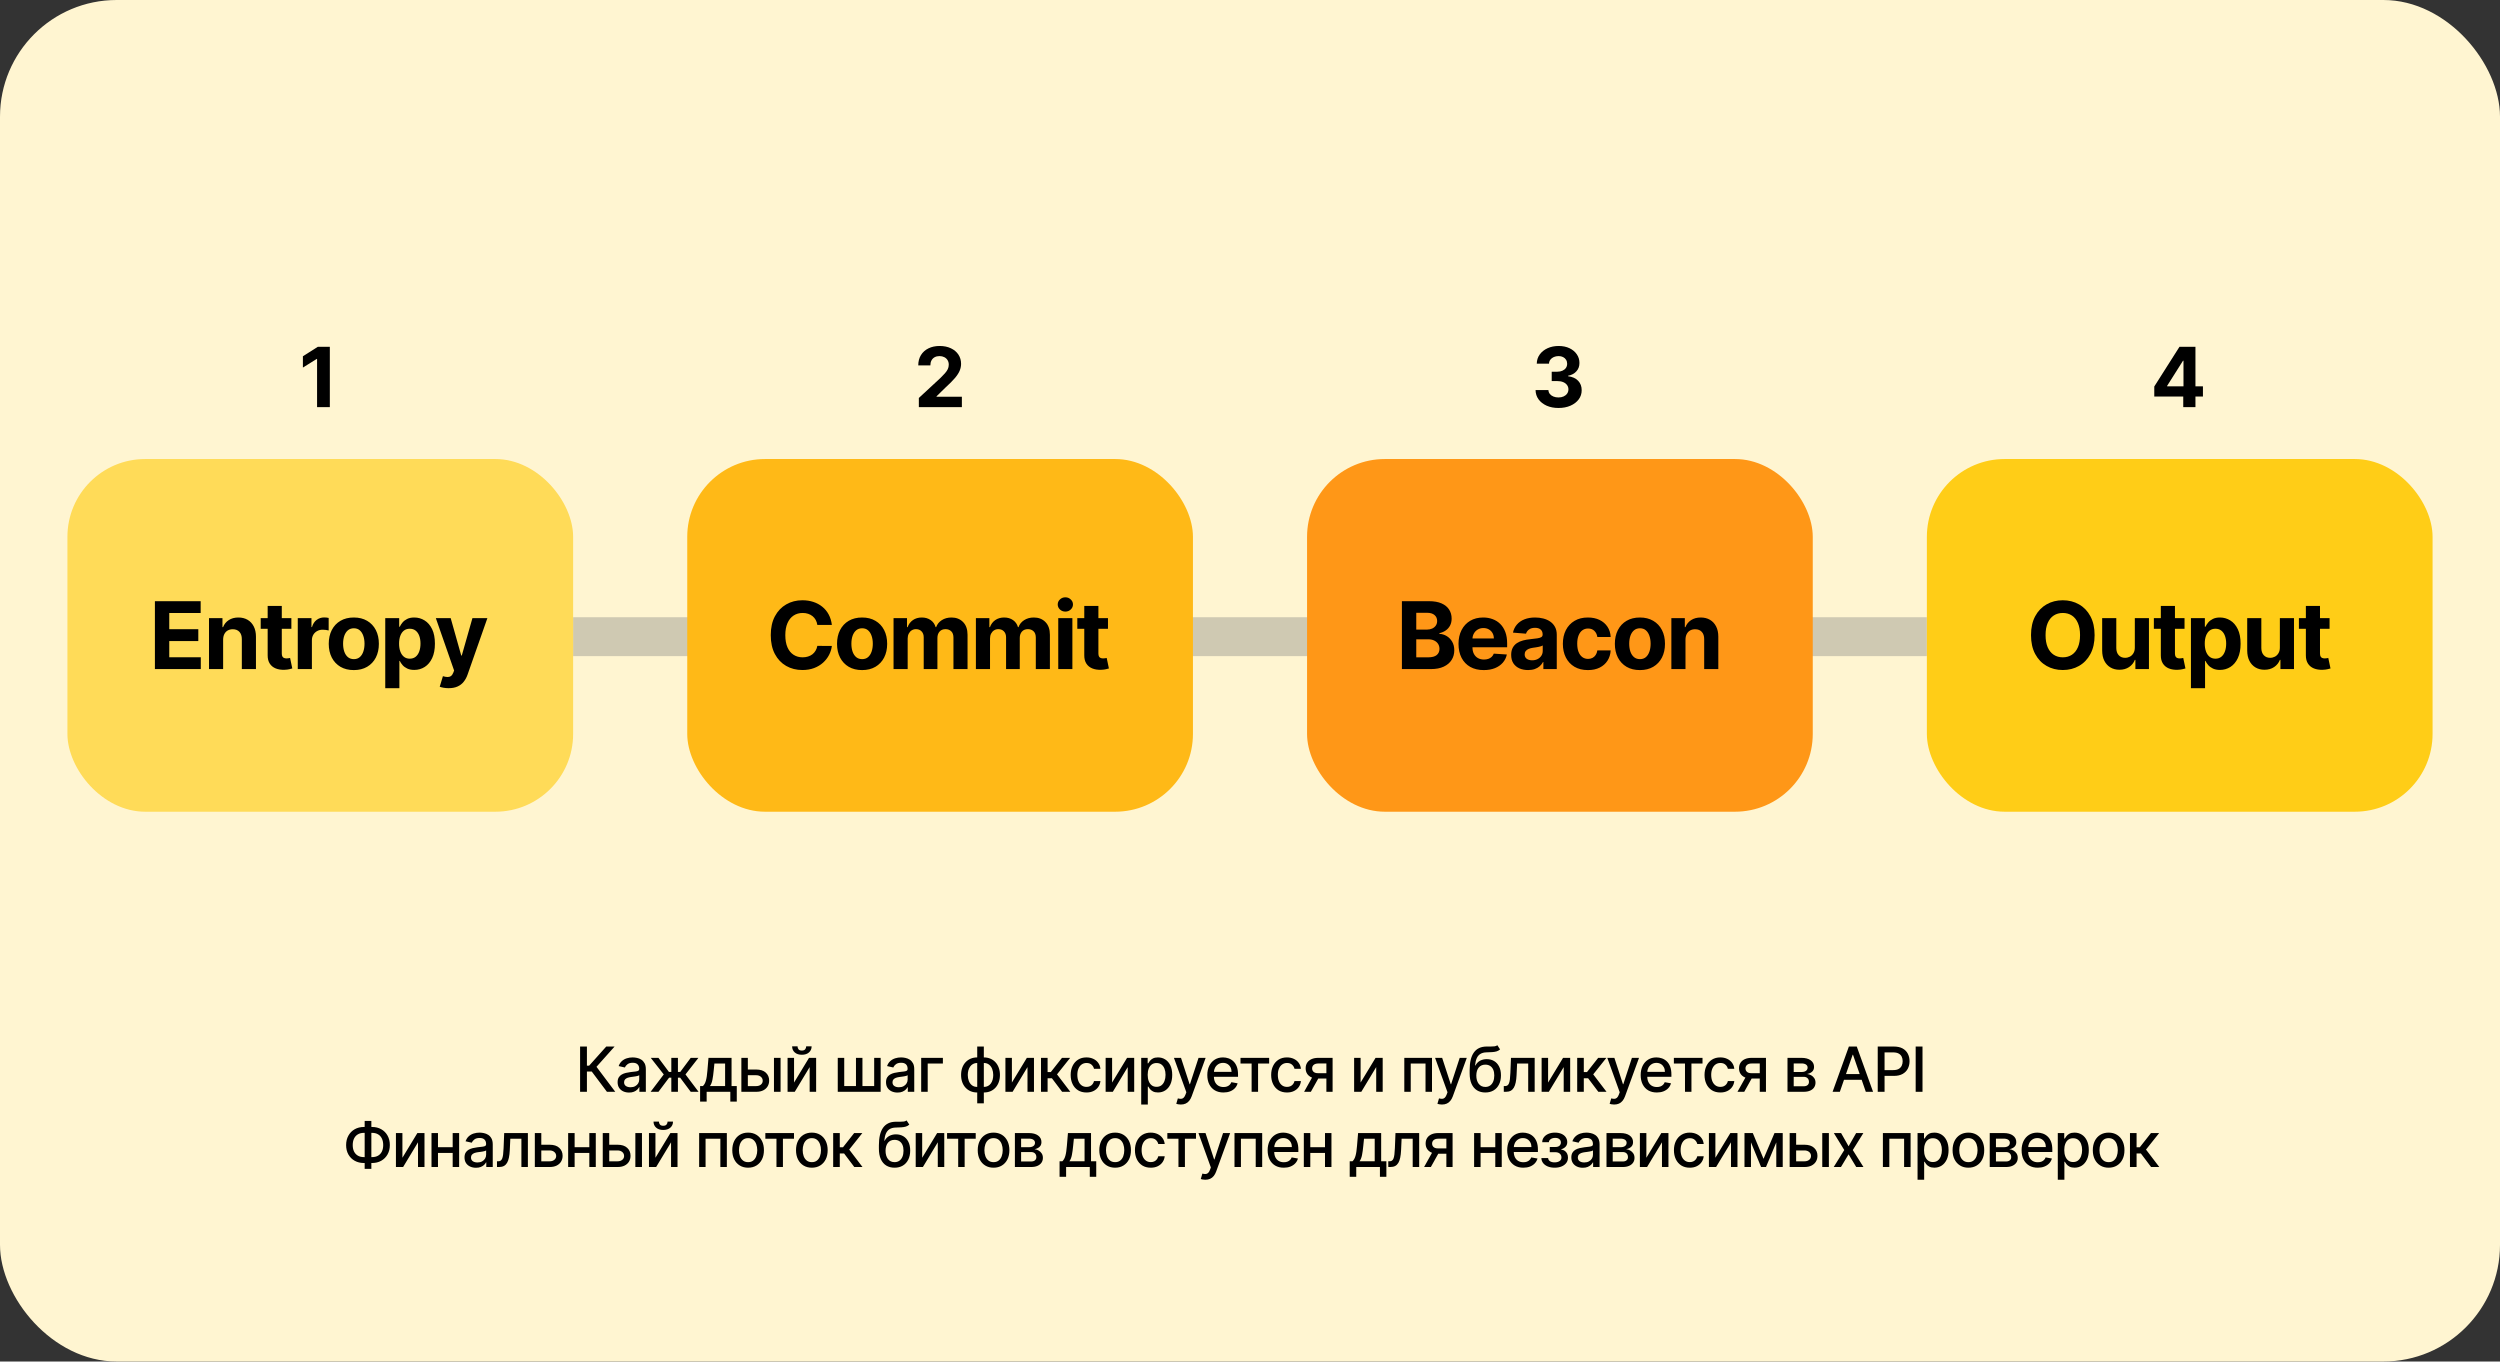 <svg width="964" height="525" viewBox="0 0 964 525" fill="none" xmlns="http://www.w3.org/2000/svg">
<rect x="0" y="0" width="964" height="525" fill="#333333" stroke="none"/>
<g clip-path="url(#clip0_46_107)">
<rect width="964" height="525" rx="45" fill="#FFF5D1"/>
<rect x="221" y="238" width="522" height="15" fill="#7A7A7A" fill-opacity="0.36"/>
<path d="M234.037 421L228.173 413.176H226.315V421H223.682V403.545H226.315V410.918H227.176L233.772 403.545H236.986L230.005 411.361L237.25 421H234.037ZM242.574 421.29C241.745 421.29 240.995 421.136 240.324 420.83C239.654 420.517 239.123 420.065 238.731 419.474C238.344 418.884 238.151 418.159 238.151 417.301C238.151 416.562 238.293 415.955 238.577 415.477C238.861 415 239.245 414.622 239.728 414.344C240.211 414.065 240.751 413.855 241.347 413.713C241.944 413.571 242.552 413.463 243.171 413.389C243.955 413.298 244.592 413.224 245.08 413.168C245.569 413.105 245.924 413.006 246.145 412.869C246.367 412.733 246.478 412.511 246.478 412.205V412.145C246.478 411.401 246.268 410.824 245.847 410.415C245.432 410.006 244.813 409.801 243.989 409.801C243.131 409.801 242.455 409.991 241.961 410.372C241.472 410.747 241.134 411.165 240.947 411.625L238.552 411.08C238.836 410.284 239.251 409.642 239.796 409.153C240.347 408.659 240.981 408.301 241.697 408.08C242.413 407.852 243.165 407.739 243.955 407.739C244.478 407.739 245.032 407.801 245.617 407.926C246.208 408.045 246.759 408.267 247.27 408.591C247.788 408.915 248.211 409.378 248.54 409.98C248.87 410.577 249.035 411.352 249.035 412.307V421H246.546V419.21H246.444C246.279 419.54 246.032 419.864 245.702 420.182C245.373 420.5 244.949 420.764 244.432 420.974C243.915 421.185 243.296 421.29 242.574 421.29ZM243.128 419.244C243.833 419.244 244.435 419.105 244.935 418.827C245.441 418.548 245.824 418.185 246.086 417.736C246.353 417.281 246.486 416.795 246.486 416.278V414.591C246.395 414.682 246.219 414.767 245.958 414.847C245.702 414.92 245.41 414.986 245.08 415.043C244.751 415.094 244.43 415.142 244.117 415.188C243.805 415.227 243.543 415.261 243.333 415.29C242.839 415.352 242.387 415.457 241.978 415.605C241.574 415.753 241.251 415.966 241.006 416.244C240.768 416.517 240.648 416.881 240.648 417.335C240.648 417.966 240.881 418.443 241.347 418.767C241.813 419.085 242.407 419.244 243.128 419.244ZM250.874 421L255.945 414.301L250.933 407.909H253.899L257.947 413.347H258.859V407.909H261.408V413.347H262.294L266.342 407.909H269.308L264.322 414.301L269.368 421H266.342L262.26 415.545H261.408V421H258.859V415.545H258.007L253.899 421H250.874ZM269.96 424.776V418.793H271.026C271.299 418.543 271.529 418.244 271.716 417.898C271.909 417.551 272.071 417.139 272.202 416.662C272.338 416.185 272.452 415.628 272.543 414.991C272.634 414.349 272.713 413.616 272.781 412.793L273.191 407.909H282.088V418.793H284.1V424.776H281.611V421H272.483V424.776H269.96ZM273.753 418.793H279.6V410.091H275.475L275.202 412.793C275.071 414.168 274.906 415.361 274.708 416.372C274.509 417.378 274.191 418.185 273.753 418.793ZM287.788 412.409H291.589C293.191 412.409 294.424 412.807 295.288 413.602C296.152 414.398 296.583 415.423 296.583 416.679C296.583 417.497 296.39 418.233 296.004 418.886C295.618 419.54 295.052 420.057 294.308 420.438C293.564 420.812 292.657 421 291.589 421H285.87V407.909H288.368V418.801H291.589C292.322 418.801 292.924 418.611 293.396 418.23C293.868 417.844 294.103 417.352 294.103 416.756C294.103 416.125 293.868 415.611 293.396 415.213C292.924 414.81 292.322 414.608 291.589 414.608H287.788V412.409ZM298.441 421V407.909H300.99V421H298.441ZM306.187 417.429L311.957 407.909H314.701V421H312.204V411.472L306.459 421H303.689V407.909H306.187V417.429ZM310.866 403.477H312.962C312.962 404.437 312.621 405.219 311.939 405.821C311.263 406.418 310.349 406.716 309.195 406.716C308.047 406.716 307.136 406.418 306.459 405.821C305.783 405.219 305.445 404.437 305.445 403.477H307.533C307.533 403.903 307.658 404.281 307.908 404.611C308.158 404.935 308.587 405.097 309.195 405.097C309.792 405.097 310.218 404.935 310.474 404.611C310.735 404.287 310.866 403.909 310.866 403.477ZM323.039 407.909H325.536V418.793H330.061V407.909H332.558V418.793H337.084V407.909H339.581V421H323.039V407.909ZM346.074 421.29C345.244 421.29 344.494 421.136 343.824 420.83C343.153 420.517 342.622 420.065 342.23 419.474C341.843 418.884 341.65 418.159 341.65 417.301C341.65 416.562 341.792 415.955 342.076 415.477C342.36 415 342.744 414.622 343.227 414.344C343.71 414.065 344.25 413.855 344.846 413.713C345.443 413.571 346.051 413.463 346.67 413.389C347.454 413.298 348.091 413.224 348.579 413.168C349.068 413.105 349.423 413.006 349.645 412.869C349.866 412.733 349.977 412.511 349.977 412.205V412.145C349.977 411.401 349.767 410.824 349.346 410.415C348.931 410.006 348.312 409.801 347.488 409.801C346.63 409.801 345.954 409.991 345.46 410.372C344.971 410.747 344.633 411.165 344.446 411.625L342.051 411.08C342.335 410.284 342.75 409.642 343.295 409.153C343.846 408.659 344.48 408.301 345.196 408.08C345.912 407.852 346.664 407.739 347.454 407.739C347.977 407.739 348.531 407.801 349.116 407.926C349.707 408.045 350.258 408.267 350.77 408.591C351.287 408.915 351.71 409.378 352.039 409.98C352.369 410.577 352.534 411.352 352.534 412.307V421H350.045V419.21H349.943C349.778 419.54 349.531 419.864 349.201 420.182C348.872 420.5 348.449 420.764 347.931 420.974C347.414 421.185 346.795 421.29 346.074 421.29ZM346.627 419.244C347.332 419.244 347.934 419.105 348.434 418.827C348.94 418.548 349.324 418.185 349.585 417.736C349.852 417.281 349.985 416.795 349.985 416.278V414.591C349.895 414.682 349.718 414.767 349.457 414.847C349.201 414.92 348.909 414.986 348.579 415.043C348.25 415.094 347.929 415.142 347.616 415.188C347.304 415.227 347.042 415.261 346.832 415.29C346.338 415.352 345.886 415.457 345.477 415.605C345.074 415.753 344.75 415.966 344.505 416.244C344.267 416.517 344.147 416.881 344.147 417.335C344.147 417.966 344.38 418.443 344.846 418.767C345.312 419.085 345.906 419.244 346.627 419.244ZM363.577 407.909V410.108H357.722V421H355.208V407.909H363.577ZM376.816 425.457V403.545H379.364V425.457H376.816ZM376.816 421.264C375.889 421.264 375.046 421.105 374.284 420.787C373.523 420.463 372.867 420.003 372.316 419.406C371.764 418.81 371.338 418.097 371.037 417.267C370.742 416.437 370.594 415.52 370.594 414.514C370.594 413.497 370.742 412.574 371.037 411.744C371.338 410.915 371.764 410.202 372.316 409.605C372.867 409.009 373.523 408.548 374.284 408.224C375.046 407.901 375.889 407.739 376.816 407.739H377.446V421.264H376.816ZM376.816 419.116H377.173V409.886H376.816C376.202 409.886 375.668 410.011 375.213 410.261C374.759 410.506 374.381 410.844 374.08 411.276C373.779 411.702 373.551 412.193 373.398 412.75C373.25 413.307 373.176 413.895 373.176 414.514C373.176 415.344 373.31 416.108 373.577 416.807C373.844 417.5 374.247 418.06 374.787 418.486C375.327 418.906 376.003 419.116 376.816 419.116ZM379.364 421.264H378.725V407.739H379.364C380.29 407.739 381.134 407.901 381.895 408.224C382.656 408.548 383.31 409.009 383.855 409.605C384.406 410.202 384.83 410.915 385.125 411.744C385.426 412.574 385.577 413.497 385.577 414.514C385.577 415.52 385.426 416.437 385.125 417.267C384.83 418.097 384.406 418.81 383.855 419.406C383.31 420.003 382.656 420.463 381.895 420.787C381.134 421.105 380.29 421.264 379.364 421.264ZM379.364 419.116C379.977 419.116 380.512 418.997 380.966 418.759C381.421 418.514 381.798 418.179 382.1 417.753C382.401 417.321 382.625 416.83 382.773 416.278C382.921 415.722 382.994 415.134 382.994 414.514C382.994 413.69 382.861 412.929 382.594 412.23C382.333 411.526 381.932 410.96 381.392 410.534C380.852 410.102 380.176 409.886 379.364 409.886H378.997V419.116H379.364ZM390.186 417.429L395.956 407.909H398.7V421H396.203V411.472L390.458 421H387.689V407.909H390.186V417.429ZM401.406 421V407.909H403.954V413.398H405.182L409.503 407.909H412.656L407.585 414.276L412.716 421H409.554L405.608 415.767H403.954V421H401.406ZM418.95 421.264C417.683 421.264 416.592 420.977 415.678 420.403C414.768 419.824 414.07 419.026 413.581 418.009C413.092 416.991 412.848 415.827 412.848 414.514C412.848 413.185 413.098 412.011 413.598 410.994C414.098 409.972 414.803 409.173 415.712 408.599C416.621 408.026 417.692 407.739 418.925 407.739C419.919 407.739 420.805 407.923 421.584 408.293C422.362 408.656 422.99 409.168 423.467 409.827C423.95 410.486 424.237 411.256 424.328 412.136H421.848C421.712 411.523 421.399 410.994 420.91 410.551C420.428 410.108 419.78 409.886 418.967 409.886C418.257 409.886 417.635 410.074 417.101 410.449C416.572 410.818 416.16 411.347 415.865 412.034C415.57 412.716 415.422 413.523 415.422 414.455C415.422 415.409 415.567 416.233 415.856 416.926C416.146 417.619 416.555 418.156 417.084 418.537C417.618 418.918 418.246 419.108 418.967 419.108C419.45 419.108 419.888 419.02 420.28 418.844C420.678 418.662 421.01 418.403 421.277 418.068C421.55 417.733 421.74 417.33 421.848 416.858H424.328C424.237 417.705 423.962 418.46 423.501 419.125C423.041 419.79 422.425 420.312 421.652 420.693C420.885 421.074 419.984 421.264 418.95 421.264ZM428.83 417.429L434.6 407.909H437.345V421H434.847V411.472L429.103 421H426.333V407.909H428.83V417.429ZM440.051 425.909V407.909H442.539V410.031H442.752C442.9 409.759 443.113 409.443 443.392 409.085C443.67 408.727 444.056 408.415 444.551 408.148C445.045 407.875 445.698 407.739 446.511 407.739C447.568 407.739 448.511 408.006 449.34 408.54C450.17 409.074 450.821 409.844 451.292 410.849C451.769 411.855 452.008 413.065 452.008 414.48C452.008 415.895 451.772 417.108 451.301 418.119C450.829 419.125 450.181 419.901 449.358 420.446C448.534 420.986 447.593 421.256 446.537 421.256C445.741 421.256 445.09 421.122 444.585 420.855C444.085 420.588 443.693 420.276 443.409 419.918C443.125 419.56 442.906 419.241 442.752 418.963H442.599V425.909H440.051ZM442.548 414.455C442.548 415.375 442.681 416.182 442.948 416.875C443.215 417.568 443.602 418.111 444.108 418.503C444.613 418.889 445.233 419.082 445.965 419.082C446.727 419.082 447.363 418.881 447.875 418.477C448.386 418.068 448.772 417.514 449.034 416.815C449.301 416.116 449.434 415.33 449.434 414.455C449.434 413.591 449.304 412.815 449.042 412.128C448.787 411.44 448.4 410.898 447.883 410.5C447.372 410.102 446.733 409.903 445.965 409.903C445.227 409.903 444.602 410.094 444.09 410.474C443.585 410.855 443.201 411.386 442.94 412.068C442.679 412.75 442.548 413.545 442.548 414.455ZM455.309 425.909C454.928 425.909 454.581 425.878 454.269 425.815C453.956 425.759 453.723 425.696 453.57 425.628L454.184 423.54C454.65 423.665 455.064 423.719 455.428 423.702C455.792 423.685 456.113 423.548 456.391 423.293C456.675 423.037 456.925 422.619 457.141 422.04L457.456 421.17L452.667 407.909H455.394L458.709 418.068H458.846L462.161 407.909H464.897L459.502 422.747C459.252 423.429 458.934 424.006 458.547 424.477C458.161 424.955 457.701 425.313 457.167 425.551C456.633 425.79 456.013 425.909 455.309 425.909ZM471.768 421.264C470.479 421.264 469.368 420.989 468.436 420.438C467.51 419.881 466.794 419.099 466.288 418.094C465.788 417.082 465.538 415.898 465.538 414.54C465.538 413.199 465.788 412.017 466.288 410.994C466.794 409.972 467.498 409.173 468.402 408.599C469.311 408.026 470.373 407.739 471.589 407.739C472.328 407.739 473.044 407.861 473.737 408.105C474.43 408.349 475.052 408.733 475.604 409.256C476.155 409.778 476.589 410.457 476.908 411.293C477.226 412.122 477.385 413.131 477.385 414.318V415.222H466.979V413.312H474.888C474.888 412.642 474.751 412.048 474.479 411.531C474.206 411.009 473.822 410.597 473.328 410.295C472.839 409.994 472.266 409.844 471.606 409.844C470.891 409.844 470.266 410.02 469.731 410.372C469.203 410.719 468.794 411.173 468.504 411.736C468.22 412.293 468.078 412.898 468.078 413.551V415.043C468.078 415.918 468.231 416.662 468.538 417.276C468.851 417.889 469.285 418.358 469.842 418.682C470.399 419 471.05 419.159 471.794 419.159C472.277 419.159 472.717 419.091 473.115 418.955C473.513 418.812 473.856 418.602 474.146 418.324C474.436 418.045 474.658 417.702 474.811 417.293L477.223 417.727C477.03 418.437 476.683 419.06 476.183 419.594C475.689 420.122 475.067 420.534 474.317 420.83C473.572 421.119 472.723 421.264 471.768 421.264ZM478.337 410.108V407.909H489.383V410.108H485.113V421H482.624V410.108H478.337ZM496.263 421.264C494.996 421.264 493.905 420.977 492.99 420.403C492.081 419.824 491.382 419.026 490.894 418.009C490.405 416.991 490.161 415.827 490.161 414.514C490.161 413.185 490.411 412.011 490.911 410.994C491.411 409.972 492.115 409.173 493.024 408.599C493.934 408.026 495.005 407.739 496.238 407.739C497.232 407.739 498.118 407.923 498.897 408.293C499.675 408.656 500.303 409.168 500.78 409.827C501.263 410.486 501.55 411.256 501.641 412.136H499.161C499.024 411.523 498.712 410.994 498.223 410.551C497.74 410.108 497.093 409.886 496.28 409.886C495.57 409.886 494.948 410.074 494.414 410.449C493.885 410.818 493.473 411.347 493.178 412.034C492.882 412.716 492.735 413.523 492.735 414.455C492.735 415.409 492.88 416.233 493.169 416.926C493.459 417.619 493.868 418.156 494.397 418.537C494.931 418.918 495.559 419.108 496.28 419.108C496.763 419.108 497.201 419.02 497.593 418.844C497.99 418.662 498.323 418.403 498.59 418.068C498.863 417.733 499.053 417.33 499.161 416.858H501.641C501.55 417.705 501.274 418.46 500.814 419.125C500.354 419.79 499.738 420.312 498.965 420.693C498.198 421.074 497.297 421.264 496.263 421.264ZM511.453 421V410.082H508.317C507.572 410.082 506.993 410.256 506.578 410.602C506.163 410.949 505.956 411.403 505.956 411.966C505.956 412.523 506.146 412.972 506.527 413.312C506.913 413.648 507.453 413.815 508.146 413.815H512.194V415.878H508.146C507.18 415.878 506.345 415.719 505.64 415.401C504.942 415.077 504.402 414.619 504.021 414.028C503.646 413.437 503.459 412.739 503.459 411.932C503.459 411.108 503.652 410.398 504.038 409.801C504.43 409.199 504.99 408.733 505.717 408.403C506.45 408.074 507.317 407.909 508.317 407.909H513.848V421H511.453ZM502.862 421L506.552 414.386H509.16L505.47 421H502.862ZM524.649 417.429L530.418 407.909H533.163V421H530.666V411.472L524.921 421H522.151V407.909H524.649V417.429ZM541.5 421V407.909H552.179V421H549.682V410.108H543.981V421H541.5ZM556.008 425.909C555.628 425.909 555.281 425.878 554.969 425.815C554.656 425.759 554.423 425.696 554.27 425.628L554.883 423.54C555.349 423.665 555.764 423.719 556.128 423.702C556.491 423.685 556.812 423.548 557.091 423.293C557.375 423.037 557.625 422.619 557.841 422.04L558.156 421.17L553.366 407.909H556.094L559.409 418.068H559.545L562.861 407.909H565.596L560.202 422.747C559.952 423.429 559.633 424.006 559.247 424.477C558.861 424.955 558.4 425.313 557.866 425.551C557.332 425.79 556.713 425.909 556.008 425.909ZM577.371 403.034L578.428 404.645C578.036 405.003 577.59 405.259 577.09 405.412C576.595 405.56 576.024 405.653 575.376 405.693C574.729 405.727 573.987 405.759 573.152 405.787C572.209 405.815 571.433 406.02 570.825 406.401C570.217 406.776 569.749 407.332 569.419 408.071C569.095 408.804 568.885 409.724 568.788 410.832H568.95C569.376 410.02 569.967 409.412 570.723 409.009C571.484 408.605 572.34 408.403 573.288 408.403C574.345 408.403 575.286 408.645 576.109 409.128C576.933 409.611 577.581 410.318 578.053 411.25C578.53 412.176 578.769 413.31 578.769 414.651C578.769 416.009 578.519 417.182 578.019 418.17C577.524 419.159 576.825 419.923 575.922 420.463C575.024 420.997 573.965 421.264 572.743 421.264C571.521 421.264 570.456 420.989 569.547 420.438C568.644 419.881 567.942 419.057 567.442 417.966C566.947 416.875 566.7 415.528 566.7 413.926V412.631C566.7 409.636 567.234 407.384 568.303 405.872C569.371 404.361 570.967 403.585 573.092 403.545C573.78 403.528 574.394 403.526 574.933 403.537C575.473 403.543 575.945 403.517 576.348 403.46C576.757 403.398 577.098 403.256 577.371 403.034ZM572.751 419.125C573.462 419.125 574.072 418.946 574.584 418.588C575.101 418.224 575.499 417.71 575.777 417.045C576.055 416.381 576.195 415.597 576.195 414.693C576.195 413.807 576.055 413.054 575.777 412.435C575.499 411.815 575.101 411.344 574.584 411.02C574.067 410.69 573.447 410.526 572.726 410.526C572.192 410.526 571.715 410.619 571.294 410.807C570.874 410.989 570.513 411.259 570.212 411.616C569.916 411.974 569.686 412.412 569.521 412.929C569.362 413.44 569.277 414.028 569.266 414.693C569.266 416.045 569.575 417.122 570.195 417.923C570.82 418.724 571.672 419.125 572.751 419.125ZM579.864 421L579.855 418.793H580.324C580.688 418.793 580.992 418.716 581.236 418.562C581.486 418.403 581.691 418.136 581.85 417.761C582.009 417.386 582.131 416.869 582.216 416.21C582.301 415.545 582.364 414.71 582.404 413.705L582.634 407.909H591.77V421H589.273V410.108H584.995L584.79 414.557C584.739 415.636 584.628 416.58 584.458 417.386C584.293 418.193 584.051 418.866 583.733 419.406C583.415 419.94 583.006 420.341 582.506 420.608C582.006 420.869 581.398 421 580.682 421H579.864ZM596.946 417.429L602.716 407.909H605.46V421H602.963V411.472L597.218 421H594.449V407.909H596.946V417.429ZM608.166 421V407.909H610.714V413.398H611.942L616.263 407.909H619.416L614.345 414.276L619.476 421H616.314L612.368 415.767H610.714V421H608.166ZM622.416 425.909C622.036 425.909 621.689 425.878 621.376 425.815C621.064 425.759 620.831 425.696 620.678 425.628L621.291 423.54C621.757 423.665 622.172 423.719 622.536 423.702C622.899 423.685 623.22 423.548 623.499 423.293C623.783 423.037 624.033 422.619 624.249 422.04L624.564 421.17L619.774 407.909H622.501L625.817 418.068H625.953L629.268 407.909H632.004L626.609 422.747C626.359 423.429 626.041 424.006 625.655 424.477C625.268 424.955 624.808 425.313 624.274 425.551C623.74 425.79 623.121 425.909 622.416 425.909ZM638.876 421.264C637.586 421.264 636.475 420.989 635.544 420.438C634.617 419.881 633.901 419.099 633.396 418.094C632.896 417.082 632.646 415.898 632.646 414.54C632.646 413.199 632.896 412.017 633.396 410.994C633.901 409.972 634.606 409.173 635.509 408.599C636.419 408.026 637.481 407.739 638.697 407.739C639.436 407.739 640.151 407.861 640.845 408.105C641.538 408.349 642.16 408.733 642.711 409.256C643.262 409.778 643.697 410.457 644.015 411.293C644.333 412.122 644.492 413.131 644.492 414.318V415.222H634.086V413.312H641.995C641.995 412.642 641.859 412.048 641.586 411.531C641.313 411.009 640.93 410.597 640.436 410.295C639.947 409.994 639.373 409.844 638.714 409.844C637.998 409.844 637.373 410.02 636.839 410.372C636.311 410.719 635.901 411.173 635.612 411.736C635.328 412.293 635.186 412.898 635.186 413.551V415.043C635.186 415.918 635.339 416.662 635.646 417.276C635.958 417.889 636.393 418.358 636.95 418.682C637.507 419 638.157 419.159 638.901 419.159C639.384 419.159 639.825 419.091 640.222 418.955C640.62 418.812 640.964 418.602 641.254 418.324C641.544 418.045 641.765 417.702 641.919 417.293L644.33 417.727C644.137 418.437 643.791 419.06 643.291 419.594C642.796 420.122 642.174 420.534 641.424 420.83C640.68 421.119 639.83 421.264 638.876 421.264ZM645.445 410.108V407.909H656.49V410.108H652.221V421H649.732V410.108H645.445ZM663.371 421.264C662.104 421.264 661.013 420.977 660.098 420.403C659.189 419.824 658.49 419.026 658.001 418.009C657.513 416.991 657.268 415.827 657.268 414.514C657.268 413.185 657.518 412.011 658.018 410.994C658.518 409.972 659.223 409.173 660.132 408.599C661.041 408.026 662.112 407.739 663.345 407.739C664.339 407.739 665.226 407.923 666.004 408.293C666.783 408.656 667.41 409.168 667.888 409.827C668.371 410.486 668.658 411.256 668.748 412.136H666.268C666.132 411.523 665.819 410.994 665.331 410.551C664.848 410.108 664.2 409.886 663.388 409.886C662.677 409.886 662.055 410.074 661.521 410.449C660.993 410.818 660.581 411.347 660.285 412.034C659.99 412.716 659.842 413.523 659.842 414.455C659.842 415.409 659.987 416.233 660.277 416.926C660.567 417.619 660.976 418.156 661.504 418.537C662.038 418.918 662.666 419.108 663.388 419.108C663.871 419.108 664.308 419.02 664.7 418.844C665.098 418.662 665.43 418.403 665.697 418.068C665.97 417.733 666.16 417.33 666.268 416.858H668.748C668.658 417.705 668.382 418.46 667.922 419.125C667.461 419.79 666.845 420.312 666.072 420.693C665.305 421.074 664.405 421.264 663.371 421.264ZM678.56 421V410.082H675.424C674.68 410.082 674.1 410.256 673.685 410.602C673.271 410.949 673.063 411.403 673.063 411.966C673.063 412.523 673.254 412.972 673.634 413.312C674.021 413.648 674.56 413.815 675.254 413.815H679.302V415.878H675.254C674.288 415.878 673.452 415.719 672.748 415.401C672.049 415.077 671.509 414.619 671.129 414.028C670.754 413.437 670.566 412.739 670.566 411.932C670.566 411.108 670.759 410.398 671.146 409.801C671.538 409.199 672.097 408.733 672.825 408.403C673.558 408.074 674.424 407.909 675.424 407.909H680.955V421H678.56ZM669.969 421L673.66 414.386H676.268L672.577 421H669.969ZM689.259 421V407.909H694.688C696.165 407.909 697.336 408.224 698.199 408.855C699.063 409.48 699.495 410.33 699.495 411.403C699.495 412.17 699.25 412.778 698.762 413.227C698.273 413.676 697.625 413.977 696.819 414.131C697.404 414.199 697.941 414.375 698.429 414.659C698.918 414.937 699.31 415.312 699.605 415.784C699.907 416.256 700.057 416.818 700.057 417.472C700.057 418.165 699.878 418.778 699.52 419.312C699.162 419.841 698.642 420.256 697.961 420.557C697.284 420.852 696.469 421 695.515 421H689.259ZM691.654 418.869H695.515C696.145 418.869 696.64 418.719 696.997 418.418C697.355 418.116 697.534 417.707 697.534 417.19C697.534 416.582 697.355 416.105 696.997 415.759C696.64 415.406 696.145 415.23 695.515 415.23H691.654V418.869ZM691.654 413.364H694.713C695.191 413.364 695.6 413.295 695.941 413.159C696.287 413.023 696.551 412.83 696.733 412.58C696.921 412.324 697.015 412.023 697.015 411.676C697.015 411.17 696.807 410.776 696.392 410.491C695.978 410.207 695.409 410.065 694.688 410.065H691.654V413.364ZM709.443 421H706.648L712.929 403.545H715.972L722.253 421H719.457L714.523 406.716H714.386L709.443 421ZM709.912 414.165H718.98V416.381H709.912V414.165ZM724.053 421V403.545H730.275C731.633 403.545 732.758 403.793 733.65 404.287C734.542 404.781 735.21 405.457 735.653 406.315C736.096 407.168 736.318 408.128 736.318 409.196C736.318 410.27 736.093 411.236 735.644 412.094C735.201 412.946 734.531 413.622 733.633 414.122C732.741 414.616 731.619 414.864 730.266 414.864H725.988V412.631H730.028C730.886 412.631 731.582 412.483 732.116 412.188C732.65 411.886 733.042 411.477 733.292 410.96C733.542 410.443 733.667 409.855 733.667 409.196C733.667 408.537 733.542 407.952 733.292 407.44C733.042 406.929 732.647 406.528 732.107 406.239C731.573 405.949 730.869 405.804 729.994 405.804H726.687V421H724.053ZM741.318 403.545V421H738.685V403.545H741.318ZM140.324 434.557H143.469C144.798 434.557 145.977 434.849 147.006 435.435C148.04 436.014 148.849 436.83 149.435 437.881C150.026 438.926 150.321 440.142 150.321 441.528C150.321 442.903 150.026 444.111 149.435 445.151C148.849 446.19 148.04 447.003 147.006 447.588C145.977 448.168 144.798 448.457 143.469 448.457H140.324C138.994 448.457 137.813 448.17 136.778 447.597C135.744 447.017 134.932 446.21 134.341 445.176C133.756 444.142 133.463 442.935 133.463 441.554C133.463 440.162 133.759 438.94 134.349 437.889C134.94 436.838 135.75 436.02 136.778 435.435C137.813 434.849 138.994 434.557 140.324 434.557ZM140.324 436.832C139.415 436.832 138.639 437.023 137.997 437.403C137.355 437.778 136.864 438.318 136.523 439.023C136.182 439.727 136.011 440.571 136.011 441.554C136.011 442.514 136.182 443.341 136.523 444.034C136.869 444.722 137.364 445.253 138.006 445.628C138.648 445.997 139.42 446.182 140.324 446.182H143.477C144.381 446.182 145.151 445.997 145.787 445.628C146.429 445.253 146.918 444.719 147.253 444.026C147.594 443.327 147.764 442.494 147.764 441.528C147.764 440.557 147.594 439.722 147.253 439.023C146.918 438.318 146.429 437.778 145.787 437.403C145.151 437.023 144.381 436.832 143.477 436.832H140.324ZM143.196 432.239V450.716H140.614V432.239H143.196ZM155.169 446.429L160.938 436.909H163.683V450H161.186V440.472L155.441 450H152.671V436.909H155.169V446.429ZM175.261 442.355V444.562H168.17V442.355H175.261ZM168.886 436.909V450H166.389V436.909H168.886ZM177.042 436.909V450H174.554V436.909H177.042ZM183.541 450.29C182.711 450.29 181.961 450.136 181.291 449.83C180.621 449.517 180.089 449.065 179.697 448.474C179.311 447.884 179.118 447.159 179.118 446.301C179.118 445.562 179.26 444.955 179.544 444.477C179.828 444 180.211 443.622 180.694 443.344C181.177 443.065 181.717 442.855 182.314 442.713C182.91 442.571 183.518 442.463 184.138 442.389C184.922 442.298 185.558 442.224 186.047 442.168C186.535 442.105 186.89 442.006 187.112 441.869C187.334 441.733 187.444 441.511 187.444 441.205V441.145C187.444 440.401 187.234 439.824 186.814 439.415C186.399 439.006 185.78 438.801 184.956 438.801C184.098 438.801 183.422 438.991 182.927 439.372C182.439 439.747 182.101 440.165 181.913 440.625L179.518 440.08C179.802 439.284 180.217 438.642 180.763 438.153C181.314 437.659 181.947 437.301 182.663 437.08C183.379 436.852 184.132 436.739 184.922 436.739C185.444 436.739 185.998 436.801 186.584 436.926C187.175 437.045 187.726 437.267 188.237 437.591C188.754 437.915 189.177 438.378 189.507 438.98C189.836 439.577 190.001 440.352 190.001 441.307V450H187.513V448.21H187.41C187.246 448.54 186.998 448.864 186.669 449.182C186.339 449.5 185.916 449.764 185.399 449.974C184.882 450.185 184.263 450.29 183.541 450.29ZM184.095 448.244C184.8 448.244 185.402 448.105 185.902 447.827C186.407 447.548 186.791 447.185 187.052 446.736C187.319 446.281 187.453 445.795 187.453 445.278V443.591C187.362 443.682 187.186 443.767 186.925 443.847C186.669 443.92 186.376 443.986 186.047 444.043C185.717 444.094 185.396 444.142 185.084 444.188C184.771 444.227 184.51 444.261 184.3 444.29C183.805 444.352 183.354 444.457 182.944 444.605C182.541 444.753 182.217 444.966 181.973 445.244C181.734 445.517 181.615 445.881 181.615 446.335C181.615 446.966 181.848 447.443 182.314 447.767C182.78 448.085 183.373 448.244 184.095 448.244ZM191.644 450L191.636 447.793H192.104C192.468 447.793 192.772 447.716 193.016 447.562C193.266 447.403 193.471 447.136 193.63 446.761C193.789 446.386 193.911 445.869 193.996 445.21C194.082 444.545 194.144 443.71 194.184 442.705L194.414 436.909H203.55V450H201.053V439.108H196.775L196.57 443.557C196.519 444.636 196.408 445.58 196.238 446.386C196.073 447.193 195.832 447.866 195.513 448.406C195.195 448.94 194.786 449.341 194.286 449.608C193.786 449.869 193.178 450 192.462 450H191.644ZM208.146 441.409H211.948C213.55 441.409 214.783 441.807 215.646 442.602C216.51 443.398 216.942 444.423 216.942 445.679C216.942 446.497 216.749 447.233 216.362 447.886C215.976 448.54 215.411 449.057 214.666 449.438C213.922 449.812 213.016 450 211.948 450H206.229V436.909H208.726V447.801H211.948C212.681 447.801 213.283 447.611 213.754 447.23C214.226 446.844 214.462 446.352 214.462 445.756C214.462 445.125 214.226 444.611 213.754 444.213C213.283 443.81 212.681 443.608 211.948 443.608H208.146V441.409ZM227.951 442.355V444.562H220.86V442.355H227.951ZM221.576 436.909V450H219.079V436.909H221.576ZM229.733 436.909V450H227.244V436.909H229.733ZM234.339 441.409H238.14C239.743 441.409 240.976 441.807 241.839 442.602C242.703 443.398 243.135 444.423 243.135 445.679C243.135 446.497 242.942 447.233 242.555 447.886C242.169 448.54 241.603 449.057 240.859 449.438C240.115 449.812 239.209 450 238.14 450H232.422V436.909H234.919V447.801H238.14C238.873 447.801 239.476 447.611 239.947 447.23C240.419 446.844 240.655 446.352 240.655 445.756C240.655 445.125 240.419 444.611 239.947 444.213C239.476 443.81 238.873 443.608 238.14 443.608H234.339V441.409ZM244.993 450V436.909H247.541V450H244.993ZM252.738 446.429L258.508 436.909H261.252V450H258.755V440.472L253.011 450H250.241V436.909H252.738V446.429ZM257.417 432.477H259.513C259.513 433.437 259.173 434.219 258.491 434.821C257.815 435.418 256.9 435.716 255.746 435.716C254.599 435.716 253.687 435.418 253.011 434.821C252.334 434.219 251.996 433.437 251.996 432.477H254.084C254.084 432.903 254.209 433.281 254.459 433.611C254.709 433.935 255.138 434.097 255.746 434.097C256.343 434.097 256.769 433.935 257.025 433.611C257.286 433.287 257.417 432.909 257.417 432.477ZM269.59 450V436.909H280.269V450H277.772V439.108H272.07V450H269.59ZM288.47 450.264C287.243 450.264 286.172 449.983 285.257 449.42C284.342 448.858 283.632 448.071 283.126 447.06C282.621 446.048 282.368 444.866 282.368 443.514C282.368 442.156 282.621 440.969 283.126 439.952C283.632 438.935 284.342 438.145 285.257 437.582C286.172 437.02 287.243 436.739 288.47 436.739C289.697 436.739 290.768 437.02 291.683 437.582C292.598 438.145 293.308 438.935 293.814 439.952C294.319 440.969 294.572 442.156 294.572 443.514C294.572 444.866 294.319 446.048 293.814 447.06C293.308 448.071 292.598 448.858 291.683 449.42C290.768 449.983 289.697 450.264 288.47 450.264ZM288.478 448.125C289.274 448.125 289.933 447.915 290.456 447.494C290.978 447.074 291.365 446.514 291.615 445.815C291.871 445.116 291.998 444.347 291.998 443.506C291.998 442.67 291.871 441.903 291.615 441.205C291.365 440.5 290.978 439.935 290.456 439.509C289.933 439.082 289.274 438.869 288.478 438.869C287.677 438.869 287.013 439.082 286.484 439.509C285.961 439.935 285.572 440.5 285.317 441.205C285.067 441.903 284.942 442.67 284.942 443.506C284.942 444.347 285.067 445.116 285.317 445.815C285.572 446.514 285.961 447.074 286.484 447.494C287.013 447.915 287.677 448.125 288.478 448.125ZM295.12 439.108V436.909H306.165V439.108H301.896V450H299.407V439.108H295.12ZM313.046 450.264C311.818 450.264 310.747 449.983 309.832 449.42C308.918 448.858 308.207 448.071 307.702 447.06C307.196 446.048 306.943 444.866 306.943 443.514C306.943 442.156 307.196 440.969 307.702 439.952C308.207 438.935 308.918 438.145 309.832 437.582C310.747 437.02 311.818 436.739 313.046 436.739C314.273 436.739 315.344 437.02 316.259 437.582C317.173 438.145 317.884 438.935 318.389 439.952C318.895 440.969 319.148 442.156 319.148 443.514C319.148 444.866 318.895 446.048 318.389 447.06C317.884 448.071 317.173 448.858 316.259 449.42C315.344 449.983 314.273 450.264 313.046 450.264ZM313.054 448.125C313.85 448.125 314.509 447.915 315.031 447.494C315.554 447.074 315.94 446.514 316.19 445.815C316.446 445.116 316.574 444.347 316.574 443.506C316.574 442.67 316.446 441.903 316.19 441.205C315.94 440.5 315.554 439.935 315.031 439.509C314.509 439.082 313.85 438.869 313.054 438.869C312.253 438.869 311.588 439.082 311.06 439.509C310.537 439.935 310.148 440.5 309.892 441.205C309.642 441.903 309.517 442.67 309.517 443.506C309.517 444.347 309.642 445.116 309.892 445.815C310.148 446.514 310.537 447.074 311.06 447.494C311.588 447.915 312.253 448.125 313.054 448.125ZM321.272 450V436.909H323.821V442.398H325.048L329.369 436.909H332.522L327.451 443.276L332.582 450H329.42L325.474 444.767H323.821V450H321.272ZM349.572 432.034L350.629 433.645C350.237 434.003 349.791 434.259 349.291 434.412C348.797 434.56 348.226 434.653 347.578 434.693C346.93 434.727 346.189 434.759 345.354 434.787C344.41 434.815 343.635 435.02 343.027 435.401C342.419 435.776 341.95 436.332 341.621 437.071C341.297 437.804 341.087 438.724 340.99 439.832H341.152C341.578 439.02 342.169 438.412 342.925 438.009C343.686 437.605 344.541 437.403 345.49 437.403C346.547 437.403 347.487 437.645 348.311 438.128C349.135 438.611 349.783 439.318 350.254 440.25C350.731 441.176 350.97 442.31 350.97 443.651C350.97 445.009 350.72 446.182 350.22 447.17C349.726 448.159 349.027 448.923 348.123 449.463C347.226 449.997 346.166 450.264 344.945 450.264C343.723 450.264 342.658 449.989 341.748 449.438C340.845 448.881 340.143 448.057 339.643 446.966C339.149 445.875 338.902 444.528 338.902 442.926V441.631C338.902 438.636 339.436 436.384 340.504 434.872C341.572 433.361 343.169 432.585 345.294 432.545C345.981 432.528 346.595 432.526 347.135 432.537C347.675 432.543 348.146 432.517 348.55 432.46C348.959 432.398 349.3 432.256 349.572 432.034ZM344.953 448.125C345.663 448.125 346.274 447.946 346.785 447.588C347.302 447.224 347.7 446.71 347.979 446.045C348.257 445.381 348.396 444.597 348.396 443.693C348.396 442.807 348.257 442.054 347.979 441.435C347.7 440.815 347.302 440.344 346.785 440.02C346.268 439.69 345.649 439.526 344.927 439.526C344.393 439.526 343.916 439.619 343.496 439.807C343.075 439.989 342.714 440.259 342.413 440.616C342.118 440.974 341.888 441.412 341.723 441.929C341.564 442.44 341.479 443.028 341.467 443.693C341.467 445.045 341.777 446.122 342.396 446.923C343.021 447.724 343.873 448.125 344.953 448.125ZM355.594 446.429L361.364 436.909H364.108V450H361.611V440.472L355.867 450H353.097V436.909H355.594V446.429ZM365.191 439.108V436.909H376.236V439.108H371.966V450H369.478V439.108H365.191ZM383.116 450.264C381.889 450.264 380.818 449.983 379.903 449.42C378.988 448.858 378.278 448.071 377.772 447.06C377.267 446.048 377.014 444.866 377.014 443.514C377.014 442.156 377.267 440.969 377.772 439.952C378.278 438.935 378.988 438.145 379.903 437.582C380.818 437.02 381.889 436.739 383.116 436.739C384.343 436.739 385.414 437.02 386.329 437.582C387.244 438.145 387.954 438.935 388.46 439.952C388.966 440.969 389.218 442.156 389.218 443.514C389.218 444.866 388.966 446.048 388.46 447.06C387.954 448.071 387.244 448.858 386.329 449.42C385.414 449.983 384.343 450.264 383.116 450.264ZM383.125 448.125C383.92 448.125 384.579 447.915 385.102 447.494C385.625 447.074 386.011 446.514 386.261 445.815C386.517 445.116 386.645 444.347 386.645 443.506C386.645 442.67 386.517 441.903 386.261 441.205C386.011 440.5 385.625 439.935 385.102 439.509C384.579 439.082 383.92 438.869 383.125 438.869C382.324 438.869 381.659 439.082 381.13 439.509C380.608 439.935 380.218 440.5 379.963 441.205C379.713 441.903 379.588 442.67 379.588 443.506C379.588 444.347 379.713 445.116 379.963 445.815C380.218 446.514 380.608 447.074 381.13 447.494C381.659 447.915 382.324 448.125 383.125 448.125ZM391.343 450V436.909H396.772C398.249 436.909 399.42 437.224 400.283 437.855C401.147 438.48 401.579 439.33 401.579 440.403C401.579 441.17 401.334 441.778 400.846 442.227C400.357 442.676 399.709 442.977 398.903 443.131C399.488 443.199 400.025 443.375 400.513 443.659C401.002 443.937 401.394 444.312 401.69 444.784C401.991 445.256 402.141 445.818 402.141 446.472C402.141 447.165 401.962 447.778 401.604 448.312C401.246 448.841 400.726 449.256 400.045 449.557C399.368 449.852 398.553 450 397.599 450H391.343ZM393.738 447.869H397.599C398.229 447.869 398.724 447.719 399.082 447.418C399.44 447.116 399.618 446.707 399.618 446.19C399.618 445.582 399.44 445.105 399.082 444.759C398.724 444.406 398.229 444.23 397.599 444.23H393.738V447.869ZM393.738 442.364H396.797C397.275 442.364 397.684 442.295 398.025 442.159C398.371 442.023 398.636 441.83 398.817 441.58C399.005 441.324 399.099 441.023 399.099 440.676C399.099 440.17 398.891 439.776 398.476 439.491C398.062 439.207 397.493 439.065 396.772 439.065H393.738V442.364ZM408.57 453.776V447.793H409.635C409.908 447.543 410.138 447.244 410.326 446.898C410.519 446.551 410.681 446.139 410.811 445.662C410.948 445.185 411.061 444.628 411.152 443.991C411.243 443.349 411.323 442.616 411.391 441.793L411.8 436.909H420.698V447.793H422.709V453.776H420.22V450H411.093V453.776H408.57ZM412.362 447.793H418.209V439.091H414.084L413.811 441.793C413.681 443.168 413.516 444.361 413.317 445.372C413.118 446.378 412.8 447.185 412.362 447.793ZM429.994 450.264C428.767 450.264 427.696 449.983 426.781 449.42C425.866 448.858 425.156 448.071 424.65 447.06C424.145 446.048 423.892 444.866 423.892 443.514C423.892 442.156 424.145 440.969 424.65 439.952C425.156 438.935 425.866 438.145 426.781 437.582C427.696 437.02 428.767 436.739 429.994 436.739C431.221 436.739 432.292 437.02 433.207 437.582C434.122 438.145 434.832 438.935 435.338 439.952C435.843 440.969 436.096 442.156 436.096 443.514C436.096 444.866 435.843 446.048 435.338 447.06C434.832 448.071 434.122 448.858 433.207 449.42C432.292 449.983 431.221 450.264 429.994 450.264ZM430.003 448.125C430.798 448.125 431.457 447.915 431.98 447.494C432.503 447.074 432.889 446.514 433.139 445.815C433.395 445.116 433.522 444.347 433.522 443.506C433.522 442.67 433.395 441.903 433.139 441.205C432.889 440.5 432.503 439.935 431.98 439.509C431.457 439.082 430.798 438.869 430.003 438.869C429.201 438.869 428.537 439.082 428.008 439.509C427.485 439.935 427.096 440.5 426.841 441.205C426.591 441.903 426.466 442.67 426.466 443.506C426.466 444.347 426.591 445.116 426.841 445.815C427.096 446.514 427.485 447.074 428.008 447.494C428.537 447.915 429.201 448.125 430.003 448.125ZM443.735 450.264C442.468 450.264 441.377 449.977 440.462 449.403C439.553 448.824 438.854 448.026 438.366 447.009C437.877 445.991 437.633 444.827 437.633 443.514C437.633 442.185 437.883 441.011 438.383 439.994C438.883 438.972 439.587 438.173 440.496 437.599C441.405 437.026 442.476 436.739 443.709 436.739C444.704 436.739 445.59 436.923 446.368 437.293C447.147 437.656 447.775 438.168 448.252 438.827C448.735 439.486 449.022 440.256 449.113 441.136H446.633C446.496 440.523 446.184 439.994 445.695 439.551C445.212 439.108 444.564 438.886 443.752 438.886C443.042 438.886 442.42 439.074 441.886 439.449C441.357 439.818 440.945 440.347 440.65 441.034C440.354 441.716 440.207 442.523 440.207 443.455C440.207 444.409 440.351 445.233 440.641 445.926C440.931 446.619 441.34 447.156 441.868 447.537C442.403 447.918 443.03 448.108 443.752 448.108C444.235 448.108 444.672 448.02 445.064 447.844C445.462 447.662 445.795 447.403 446.062 447.068C446.334 446.733 446.525 446.33 446.633 445.858H449.113C449.022 446.705 448.746 447.46 448.286 448.125C447.826 448.79 447.209 449.312 446.437 449.693C445.67 450.074 444.769 450.264 443.735 450.264ZM450.127 439.108V436.909H461.173V439.108H456.903V450H454.414V439.108H450.127ZM464.759 454.909C464.378 454.909 464.031 454.878 463.719 454.815C463.406 454.759 463.173 454.696 463.02 454.628L463.634 452.54C464.1 452.665 464.514 452.719 464.878 452.702C465.242 452.685 465.563 452.548 465.841 452.293C466.125 452.037 466.375 451.619 466.591 451.04L466.906 450.17L462.117 436.909H464.844L468.159 447.068H468.296L471.611 436.909H474.347L468.952 451.747C468.702 452.429 468.384 453.006 467.997 453.477C467.611 453.955 467.151 454.313 466.617 454.551C466.083 454.79 465.463 454.909 464.759 454.909ZM476.022 450V436.909H486.701V450H484.203V439.108H478.502V450H476.022ZM495.03 450.264C493.74 450.264 492.629 449.989 491.697 449.438C490.771 448.881 490.055 448.099 489.55 447.094C489.05 446.082 488.8 444.898 488.8 443.54C488.8 442.199 489.05 441.017 489.55 439.994C490.055 438.972 490.76 438.173 491.663 437.599C492.572 437.026 493.635 436.739 494.851 436.739C495.589 436.739 496.305 436.861 496.998 437.105C497.692 437.349 498.314 437.733 498.865 438.256C499.416 438.778 499.851 439.457 500.169 440.293C500.487 441.122 500.646 442.131 500.646 443.318V444.222H490.24V442.312H498.149C498.149 441.642 498.013 441.048 497.74 440.531C497.467 440.009 497.084 439.597 496.589 439.295C496.101 438.994 495.527 438.844 494.868 438.844C494.152 438.844 493.527 439.02 492.993 439.372C492.464 439.719 492.055 440.173 491.765 440.736C491.481 441.293 491.339 441.898 491.339 442.551V444.043C491.339 444.918 491.493 445.662 491.8 446.276C492.112 446.889 492.547 447.358 493.104 447.682C493.66 448 494.311 448.159 495.055 448.159C495.538 448.159 495.979 448.091 496.376 447.955C496.774 447.812 497.118 447.602 497.407 447.324C497.697 447.045 497.919 446.702 498.072 446.293L500.484 446.727C500.291 447.437 499.944 448.06 499.444 448.594C498.95 449.122 498.328 449.534 497.578 449.83C496.834 450.119 495.984 450.264 495.03 450.264ZM511.626 442.355V444.562H504.535V442.355H511.626ZM505.251 436.909V450H502.754V436.909H505.251ZM513.407 436.909V450H510.918V436.909H513.407ZM520.449 453.776V447.793H521.515C521.787 447.543 522.017 447.244 522.205 446.898C522.398 446.551 522.56 446.139 522.691 445.662C522.827 445.185 522.941 444.628 523.032 443.991C523.122 443.349 523.202 442.616 523.27 441.793L523.679 436.909H532.577V447.793H534.588V453.776H532.1V450H522.972V453.776H520.449ZM524.242 447.793H530.088V439.091H525.963L525.691 441.793C525.56 443.168 525.395 444.361 525.196 445.372C524.997 446.378 524.679 447.185 524.242 447.793ZM535.328 450L535.319 447.793H535.788C536.152 447.793 536.456 447.716 536.7 447.562C536.95 447.403 537.155 447.136 537.314 446.761C537.473 446.386 537.595 445.869 537.68 445.21C537.765 444.545 537.828 443.71 537.868 442.705L538.098 436.909H547.234V450H544.737V439.108H540.459L540.254 443.557C540.203 444.636 540.092 445.58 539.922 446.386C539.757 447.193 539.515 447.866 539.197 448.406C538.879 448.94 538.47 449.341 537.97 449.608C537.47 449.869 536.862 450 536.146 450H535.328ZM557.719 450V439.082H554.583C553.839 439.082 553.259 439.256 552.844 439.602C552.43 439.949 552.222 440.403 552.222 440.966C552.222 441.523 552.413 441.972 552.793 442.312C553.18 442.648 553.719 442.815 554.413 442.815H558.461V444.878H554.413C553.447 444.878 552.611 444.719 551.907 444.401C551.208 444.077 550.668 443.619 550.288 443.028C549.913 442.437 549.725 441.739 549.725 440.932C549.725 440.108 549.918 439.398 550.305 438.801C550.697 438.199 551.256 437.733 551.984 437.403C552.717 437.074 553.583 436.909 554.583 436.909H560.114V450H557.719ZM549.129 450L552.819 443.386H555.427L551.736 450H549.129ZM577.29 442.355V444.562H570.199V442.355H577.29ZM570.915 436.909V450H568.418V436.909H570.915ZM579.071 436.909V450H576.583V436.909H579.071ZM587.402 450.264C586.113 450.264 585.002 449.989 584.07 449.438C583.144 448.881 582.428 448.099 581.922 447.094C581.422 446.082 581.172 444.898 581.172 443.54C581.172 442.199 581.422 441.017 581.922 439.994C582.428 438.972 583.133 438.173 584.036 437.599C584.945 437.026 586.008 436.739 587.223 436.739C587.962 436.739 588.678 436.861 589.371 437.105C590.064 437.349 590.687 437.733 591.238 438.256C591.789 438.778 592.223 439.457 592.542 440.293C592.86 441.122 593.019 442.131 593.019 443.318V444.222H582.613V442.312H590.522C590.522 441.642 590.385 441.048 590.113 440.531C589.84 440.009 589.456 439.597 588.962 439.295C588.473 438.994 587.9 438.844 587.241 438.844C586.525 438.844 585.9 439.02 585.366 439.372C584.837 439.719 584.428 440.173 584.138 440.736C583.854 441.293 583.712 441.898 583.712 442.551V444.043C583.712 444.918 583.866 445.662 584.172 446.276C584.485 446.889 584.919 447.358 585.476 447.682C586.033 448 586.684 448.159 587.428 448.159C587.911 448.159 588.351 448.091 588.749 447.955C589.147 447.812 589.491 447.602 589.78 447.324C590.07 447.045 590.292 446.702 590.445 446.293L592.857 446.727C592.664 447.437 592.317 448.06 591.817 448.594C591.323 449.122 590.701 449.534 589.951 449.83C589.206 450.119 588.357 450.264 587.402 450.264ZM594.351 446.54H596.959C596.993 447.074 597.234 447.486 597.683 447.776C598.138 448.065 598.726 448.21 599.447 448.21C600.18 448.21 600.805 448.054 601.322 447.741C601.839 447.423 602.098 446.932 602.098 446.267C602.098 445.869 601.998 445.523 601.8 445.227C601.606 444.926 601.331 444.693 600.973 444.528C600.621 444.364 600.203 444.281 599.72 444.281H597.589V442.278H599.72C600.442 442.278 600.981 442.114 601.339 441.784C601.697 441.455 601.876 441.043 601.876 440.548C601.876 440.014 601.683 439.585 601.297 439.261C600.916 438.932 600.385 438.767 599.703 438.767C599.01 438.767 598.433 438.923 597.973 439.236C597.513 439.543 597.271 439.94 597.248 440.429H594.675C594.692 439.696 594.913 439.054 595.339 438.503C595.771 437.946 596.351 437.514 597.078 437.207C597.811 436.895 598.643 436.739 599.575 436.739C600.547 436.739 601.388 436.895 602.098 437.207C602.808 437.52 603.356 437.952 603.743 438.503C604.135 439.054 604.331 439.687 604.331 440.403C604.331 441.125 604.115 441.716 603.683 442.176C603.257 442.631 602.7 442.957 602.013 443.156V443.293C602.518 443.327 602.967 443.48 603.359 443.753C603.751 444.026 604.058 444.386 604.28 444.835C604.501 445.284 604.612 445.793 604.612 446.361C604.612 447.162 604.391 447.855 603.947 448.44C603.51 449.026 602.902 449.477 602.123 449.795C601.351 450.108 600.467 450.264 599.473 450.264C598.507 450.264 597.641 450.114 596.873 449.812C596.112 449.506 595.507 449.074 595.058 448.517C594.615 447.96 594.379 447.301 594.351 446.54ZM610.333 450.29C609.504 450.29 608.754 450.136 608.083 449.83C607.413 449.517 606.881 449.065 606.489 448.474C606.103 447.884 605.91 447.159 605.91 446.301C605.91 445.562 606.052 444.955 606.336 444.477C606.62 444 607.004 443.622 607.487 443.344C607.97 443.065 608.509 442.855 609.106 442.713C609.703 442.571 610.31 442.463 610.93 442.389C611.714 442.298 612.35 442.224 612.839 442.168C613.328 442.105 613.683 442.006 613.904 441.869C614.126 441.733 614.237 441.511 614.237 441.205V441.145C614.237 440.401 614.026 439.824 613.606 439.415C613.191 439.006 612.572 438.801 611.748 438.801C610.89 438.801 610.214 438.991 609.72 439.372C609.231 439.747 608.893 440.165 608.705 440.625L606.31 440.08C606.595 439.284 607.009 438.642 607.555 438.153C608.106 437.659 608.739 437.301 609.455 437.08C610.171 436.852 610.924 436.739 611.714 436.739C612.237 436.739 612.791 436.801 613.376 436.926C613.967 437.045 614.518 437.267 615.029 437.591C615.546 437.915 615.97 438.378 616.299 438.98C616.629 439.577 616.793 440.352 616.793 441.307V450H614.305V448.21H614.203C614.038 448.54 613.791 448.864 613.461 449.182C613.131 449.5 612.708 449.764 612.191 449.974C611.674 450.185 611.055 450.29 610.333 450.29ZM610.887 448.244C611.592 448.244 612.194 448.105 612.694 447.827C613.2 447.548 613.583 447.185 613.845 446.736C614.112 446.281 614.245 445.795 614.245 445.278V443.591C614.154 443.682 613.978 443.767 613.717 443.847C613.461 443.92 613.168 443.986 612.839 444.043C612.509 444.094 612.188 444.142 611.876 444.188C611.563 444.227 611.302 444.261 611.092 444.29C610.597 444.352 610.146 444.457 609.737 444.605C609.333 444.753 609.009 444.966 608.765 445.244C608.526 445.517 608.407 445.881 608.407 446.335C608.407 446.966 608.64 447.443 609.106 447.767C609.572 448.085 610.166 448.244 610.887 448.244ZM619.468 450V436.909H624.897C626.374 436.909 627.544 437.224 628.408 437.855C629.272 438.48 629.703 439.33 629.703 440.403C629.703 441.17 629.459 441.778 628.97 442.227C628.482 442.676 627.834 442.977 627.027 443.131C627.613 443.199 628.149 443.375 628.638 443.659C629.127 443.937 629.519 444.312 629.814 444.784C630.115 445.256 630.266 445.818 630.266 446.472C630.266 447.165 630.087 447.778 629.729 448.312C629.371 448.841 628.851 449.256 628.169 449.557C627.493 449.852 626.678 450 625.723 450H619.468ZM621.863 447.869H625.723C626.354 447.869 626.848 447.719 627.206 447.418C627.564 447.116 627.743 446.707 627.743 446.19C627.743 445.582 627.564 445.105 627.206 444.759C626.848 444.406 626.354 444.23 625.723 444.23H621.863V447.869ZM621.863 442.364H624.922C625.399 442.364 625.809 442.295 626.149 442.159C626.496 442.023 626.76 441.83 626.942 441.58C627.13 441.324 627.223 441.023 627.223 440.676C627.223 440.17 627.016 439.776 626.601 439.491C626.186 439.207 625.618 439.065 624.897 439.065H621.863V442.364ZM634.839 446.429L640.608 436.909H643.353V450H640.856V440.472L635.111 450H632.341V436.909H634.839V446.429ZM651.573 450.264C650.306 450.264 649.215 449.977 648.3 449.403C647.391 448.824 646.692 448.026 646.204 447.009C645.715 445.991 645.471 444.827 645.471 443.514C645.471 442.185 645.721 441.011 646.221 439.994C646.721 438.972 647.425 438.173 648.334 437.599C649.243 437.026 650.315 436.739 651.547 436.739C652.542 436.739 653.428 436.923 654.207 437.293C654.985 437.656 655.613 438.168 656.09 438.827C656.573 439.486 656.86 440.256 656.951 441.136H654.471C654.334 440.523 654.022 439.994 653.533 439.551C653.05 439.108 652.403 438.886 651.59 438.886C650.88 438.886 650.258 439.074 649.724 439.449C649.195 439.818 648.783 440.347 648.488 441.034C648.192 441.716 648.045 442.523 648.045 443.455C648.045 444.409 648.19 445.233 648.479 445.926C648.769 446.619 649.178 447.156 649.707 447.537C650.241 447.918 650.868 448.108 651.59 448.108C652.073 448.108 652.511 448.02 652.903 447.844C653.3 447.662 653.633 447.403 653.9 447.068C654.172 446.733 654.363 446.33 654.471 445.858H656.951C656.86 446.705 656.584 447.46 656.124 448.125C655.664 448.79 655.047 449.312 654.275 449.693C653.508 450.074 652.607 450.264 651.573 450.264ZM661.453 446.429L667.223 436.909H669.967V450H667.47V440.472L661.726 450H658.956V436.909H661.453V446.429ZM680.02 446.847L684.247 436.909H686.446L680.966 450H679.074L673.705 436.909H675.878L680.02 446.847ZM675.171 436.909V450H672.674V436.909H675.171ZM684.938 450V436.909H687.418V450H684.938ZM692.012 441.409H695.813C697.415 441.409 698.648 441.807 699.512 442.602C700.375 443.398 700.807 444.423 700.807 445.679C700.807 446.497 700.614 447.233 700.228 447.886C699.841 448.54 699.276 449.057 698.532 449.438C697.787 449.812 696.881 450 695.813 450H690.094V436.909H692.591V447.801H695.813C696.546 447.801 697.148 447.611 697.62 447.23C698.091 446.844 698.327 446.352 698.327 445.756C698.327 445.125 698.091 444.611 697.62 444.213C697.148 443.81 696.546 443.608 695.813 443.608H692.012V441.409ZM702.665 450V436.909H705.213V450H702.665ZM709.925 436.909L712.814 442.006L715.729 436.909H718.515L714.433 443.455L718.55 450H715.763L712.814 445.108L709.873 450H707.078L711.152 443.455L707.129 436.909H709.925ZM726.044 450V436.909H736.722V450H734.225V439.108H728.524V450H726.044ZM739.409 454.909V436.909H741.898V439.031H742.111C742.259 438.759 742.472 438.443 742.75 438.085C743.029 437.727 743.415 437.415 743.909 437.148C744.404 436.875 745.057 436.739 745.87 436.739C746.927 436.739 747.87 437.006 748.699 437.54C749.529 438.074 750.179 438.844 750.651 439.849C751.128 440.855 751.367 442.065 751.367 443.48C751.367 444.895 751.131 446.108 750.659 447.119C750.188 448.125 749.54 448.901 748.716 449.446C747.892 449.986 746.952 450.256 745.895 450.256C745.1 450.256 744.449 450.122 743.944 449.855C743.444 449.588 743.052 449.276 742.767 448.918C742.483 448.56 742.265 448.241 742.111 447.963H741.958V454.909H739.409ZM741.907 443.455C741.907 444.375 742.04 445.182 742.307 445.875C742.574 446.568 742.961 447.111 743.466 447.503C743.972 447.889 744.591 448.082 745.324 448.082C746.086 448.082 746.722 447.881 747.233 447.477C747.745 447.068 748.131 446.514 748.392 445.815C748.659 445.116 748.793 444.33 748.793 443.455C748.793 442.591 748.662 441.815 748.401 441.128C748.145 440.44 747.759 439.898 747.242 439.5C746.731 439.102 746.091 438.903 745.324 438.903C744.586 438.903 743.961 439.094 743.449 439.474C742.944 439.855 742.56 440.386 742.299 441.068C742.037 441.75 741.907 442.545 741.907 443.455ZM759.016 450.264C757.789 450.264 756.718 449.983 755.803 449.42C754.888 448.858 754.178 448.071 753.672 447.06C753.167 446.048 752.914 444.866 752.914 443.514C752.914 442.156 753.167 440.969 753.672 439.952C754.178 438.935 754.888 438.145 755.803 437.582C756.718 437.02 757.789 436.739 759.016 436.739C760.243 436.739 761.314 437.02 762.229 437.582C763.144 438.145 763.854 438.935 764.36 439.952C764.866 440.969 765.118 442.156 765.118 443.514C765.118 444.866 764.866 446.048 764.36 447.06C763.854 448.071 763.144 448.858 762.229 449.42C761.314 449.983 760.243 450.264 759.016 450.264ZM759.025 448.125C759.82 448.125 760.479 447.915 761.002 447.494C761.525 447.074 761.911 446.514 762.161 445.815C762.417 445.116 762.545 444.347 762.545 443.506C762.545 442.67 762.417 441.903 762.161 441.205C761.911 440.5 761.525 439.935 761.002 439.509C760.479 439.082 759.82 438.869 759.025 438.869C758.224 438.869 757.559 439.082 757.03 439.509C756.508 439.935 756.118 440.5 755.863 441.205C755.613 441.903 755.488 442.67 755.488 443.506C755.488 444.347 755.613 445.116 755.863 445.815C756.118 446.514 756.508 447.074 757.03 447.494C757.559 447.915 758.224 448.125 759.025 448.125ZM767.243 450V436.909H772.672C774.149 436.909 775.32 437.224 776.183 437.855C777.047 438.48 777.479 439.33 777.479 440.403C777.479 441.17 777.234 441.778 776.746 442.227C776.257 442.676 775.609 442.977 774.803 443.131C775.388 443.199 775.925 443.375 776.413 443.659C776.902 443.937 777.294 444.312 777.59 444.784C777.891 445.256 778.041 445.818 778.041 446.472C778.041 447.165 777.862 447.778 777.504 448.312C777.146 448.841 776.626 449.256 775.945 449.557C775.268 449.852 774.453 450 773.499 450H767.243ZM769.638 447.869H773.499C774.129 447.869 774.624 447.719 774.982 447.418C775.34 447.116 775.518 446.707 775.518 446.19C775.518 445.582 775.34 445.105 774.982 444.759C774.624 444.406 774.129 444.23 773.499 444.23H769.638V447.869ZM769.638 442.364H772.697C773.175 442.364 773.584 442.295 773.925 442.159C774.271 442.023 774.536 441.83 774.717 441.58C774.905 441.324 774.999 441.023 774.999 440.676C774.999 440.17 774.791 439.776 774.376 439.491C773.962 439.207 773.393 439.065 772.672 439.065H769.638V442.364ZM785.759 450.264C784.469 450.264 783.358 449.989 782.426 449.438C781.5 448.881 780.784 448.099 780.279 447.094C779.779 446.082 779.529 444.898 779.529 443.54C779.529 442.199 779.779 441.017 780.279 439.994C780.784 438.972 781.489 438.173 782.392 437.599C783.301 437.026 784.364 436.739 785.58 436.739C786.318 436.739 787.034 436.861 787.727 437.105C788.421 437.349 789.043 437.733 789.594 438.256C790.145 438.778 790.58 439.457 790.898 440.293C791.216 441.122 791.375 442.131 791.375 443.318V444.222H780.969V442.312H788.878C788.878 441.642 788.742 441.048 788.469 440.531C788.196 440.009 787.813 439.597 787.318 439.295C786.83 438.994 786.256 438.844 785.597 438.844C784.881 438.844 784.256 439.02 783.722 439.372C783.193 439.719 782.784 440.173 782.494 440.736C782.21 441.293 782.068 441.898 782.068 442.551V444.043C782.068 444.918 782.222 445.662 782.529 446.276C782.841 446.889 783.276 447.358 783.833 447.682C784.389 448 785.04 448.159 785.784 448.159C786.267 448.159 786.708 448.091 787.105 447.955C787.503 447.812 787.847 447.602 788.137 447.324C788.426 447.045 788.648 446.702 788.801 446.293L791.213 446.727C791.02 447.437 790.673 448.06 790.173 448.594C789.679 449.122 789.057 449.534 788.307 449.83C787.563 450.119 786.713 450.264 785.759 450.264ZM793.483 454.909V436.909H795.971V439.031H796.184C796.332 438.759 796.545 438.443 796.824 438.085C797.102 437.727 797.488 437.415 797.983 437.148C798.477 436.875 799.13 436.739 799.943 436.739C801 436.739 801.943 437.006 802.772 437.54C803.602 438.074 804.252 438.844 804.724 439.849C805.201 440.855 805.44 442.065 805.44 443.48C805.44 444.895 805.204 446.108 804.733 447.119C804.261 448.125 803.613 448.901 802.789 449.446C801.966 449.986 801.025 450.256 799.968 450.256C799.173 450.256 798.522 450.122 798.017 449.855C797.517 449.588 797.125 449.276 796.841 448.918C796.556 448.56 796.338 448.241 796.184 447.963H796.031V454.909H793.483ZM795.98 443.455C795.98 444.375 796.113 445.182 796.38 445.875C796.647 446.568 797.034 447.111 797.539 447.503C798.045 447.889 798.664 448.082 799.397 448.082C800.159 448.082 800.795 447.881 801.306 447.477C801.818 447.068 802.204 446.514 802.466 445.815C802.733 445.116 802.866 444.33 802.866 443.455C802.866 442.591 802.735 441.815 802.474 441.128C802.218 440.44 801.832 439.898 801.315 439.5C800.804 439.102 800.164 438.903 799.397 438.903C798.659 438.903 798.034 439.094 797.522 439.474C797.017 439.855 796.633 440.386 796.372 441.068C796.11 441.75 795.98 442.545 795.98 443.455ZM813.089 450.264C811.862 450.264 810.791 449.983 809.876 449.42C808.961 448.858 808.251 448.071 807.746 447.06C807.24 446.048 806.987 444.866 806.987 443.514C806.987 442.156 807.24 440.969 807.746 439.952C808.251 438.935 808.961 438.145 809.876 437.582C810.791 437.02 811.862 436.739 813.089 436.739C814.317 436.739 815.388 437.02 816.302 437.582C817.217 438.145 817.927 438.935 818.433 439.952C818.939 440.969 819.192 442.156 819.192 443.514C819.192 444.866 818.939 446.048 818.433 447.06C817.927 448.071 817.217 448.858 816.302 449.42C815.388 449.983 814.317 450.264 813.089 450.264ZM813.098 448.125C813.893 448.125 814.552 447.915 815.075 447.494C815.598 447.074 815.984 446.514 816.234 445.815C816.49 445.116 816.618 444.347 816.618 443.506C816.618 442.67 816.49 441.903 816.234 441.205C815.984 440.5 815.598 439.935 815.075 439.509C814.552 439.082 813.893 438.869 813.098 438.869C812.297 438.869 811.632 439.082 811.104 439.509C810.581 439.935 810.192 440.5 809.936 441.205C809.686 441.903 809.561 442.67 809.561 443.506C809.561 444.347 809.686 445.116 809.936 445.815C810.192 446.514 810.581 447.074 811.104 447.494C811.632 447.915 812.297 448.125 813.098 448.125ZM821.316 450V436.909H823.864V442.398H825.092L829.413 436.909H832.566L827.495 443.276L832.626 450H829.464L825.518 444.767H823.864V450H821.316Z" fill="black"/>
<rect x="265" y="177" width="195" height="136" rx="30" fill="#FFB917"/>
<rect x="504" y="177" width="195" height="136" rx="30" fill="#FF9717"/>
<rect x="743" y="177" width="195" height="136" rx="30" fill="#FFCD17"/>
<rect x="26" y="177" width="195" height="136" rx="30" fill="#FFCD17" fill-opacity="0.65"/>
<path d="M59.732 258V231.818H77.374V236.382H65.268V242.621H76.467V247.185H65.268V253.436H77.425V258H59.732ZM86.039 246.648V258H80.593V238.364H85.783V241.828H86.013C86.448 240.686 87.177 239.783 88.2 239.118C89.222 238.445 90.462 238.108 91.92 238.108C93.283 238.108 94.472 238.406 95.487 239.003C96.501 239.599 97.289 240.452 97.852 241.56C98.414 242.659 98.695 243.972 98.695 245.497V258H93.249V246.469C93.258 245.267 92.951 244.33 92.329 243.656C91.707 242.974 90.85 242.634 89.759 242.634C89.026 242.634 88.379 242.791 87.816 243.107C87.262 243.422 86.827 243.882 86.512 244.487C86.205 245.084 86.048 245.804 86.039 246.648ZM112.352 238.364V242.455H100.527V238.364H112.352ZM103.212 233.659H108.658V251.966C108.658 252.469 108.734 252.861 108.888 253.142C109.041 253.415 109.254 253.607 109.527 253.717C109.808 253.828 110.132 253.884 110.498 253.884C110.754 253.884 111.01 253.862 111.266 253.82C111.521 253.768 111.717 253.73 111.854 253.705L112.71 257.757C112.437 257.842 112.054 257.94 111.56 258.051C111.065 258.17 110.464 258.243 109.757 258.268C108.445 258.32 107.294 258.145 106.305 257.744C105.325 257.344 104.562 256.722 104.017 255.878C103.472 255.034 103.203 253.969 103.212 252.682V233.659ZM114.82 258V238.364H120.1V241.79H120.304C120.662 240.571 121.263 239.651 122.107 239.028C122.95 238.398 123.922 238.082 125.021 238.082C125.294 238.082 125.588 238.099 125.904 238.134C126.219 238.168 126.496 238.214 126.735 238.274V243.107C126.479 243.03 126.125 242.962 125.673 242.902C125.222 242.842 124.808 242.812 124.433 242.812C123.632 242.812 122.916 242.987 122.286 243.337C121.664 243.678 121.169 244.155 120.803 244.768C120.445 245.382 120.266 246.089 120.266 246.891V258H114.82ZM136.428 258.384C134.443 258.384 132.725 257.962 131.276 257.118C129.836 256.266 128.724 255.081 127.94 253.564C127.156 252.038 126.764 250.27 126.764 248.259C126.764 246.23 127.156 244.457 127.94 242.94C128.724 241.415 129.836 240.23 131.276 239.386C132.725 238.534 134.443 238.108 136.428 238.108C138.414 238.108 140.127 238.534 141.568 239.386C143.016 240.23 144.133 241.415 144.917 242.94C145.701 244.457 146.093 246.23 146.093 248.259C146.093 250.27 145.701 252.038 144.917 253.564C144.133 255.081 143.016 256.266 141.568 257.118C140.127 257.962 138.414 258.384 136.428 258.384ZM136.454 254.165C137.357 254.165 138.112 253.909 138.717 253.398C139.322 252.878 139.778 252.17 140.085 251.276C140.4 250.381 140.558 249.362 140.558 248.22C140.558 247.078 140.4 246.06 140.085 245.165C139.778 244.27 139.322 243.562 138.717 243.043C138.112 242.523 137.357 242.263 136.454 242.263C135.542 242.263 134.775 242.523 134.153 243.043C133.539 243.562 133.075 244.27 132.759 245.165C132.452 246.06 132.299 247.078 132.299 248.22C132.299 249.362 132.452 250.381 132.759 251.276C133.075 252.17 133.539 252.878 134.153 253.398C134.775 253.909 135.542 254.165 136.454 254.165ZM148.554 265.364V238.364H153.924V241.662H154.167C154.405 241.134 154.75 240.597 155.202 240.051C155.662 239.497 156.259 239.037 156.992 238.67C157.733 238.295 158.654 238.108 159.753 238.108C161.185 238.108 162.506 238.483 163.716 239.233C164.926 239.974 165.894 241.095 166.618 242.595C167.343 244.087 167.705 245.957 167.705 248.207C167.705 250.398 167.351 252.247 166.644 253.756C165.945 255.256 164.99 256.393 163.78 257.169C162.578 257.936 161.232 258.32 159.74 258.32C158.684 258.32 157.784 258.145 157.043 257.795C156.31 257.446 155.709 257.007 155.24 256.479C154.772 255.942 154.414 255.401 154.167 254.855H154V265.364H148.554ZM153.885 248.182C153.885 249.349 154.047 250.368 154.371 251.237C154.695 252.107 155.164 252.784 155.777 253.27C156.391 253.747 157.137 253.986 158.015 253.986C158.901 253.986 159.651 253.743 160.265 253.257C160.878 252.763 161.343 252.081 161.658 251.212C161.982 250.334 162.144 249.324 162.144 248.182C162.144 247.048 161.986 246.051 161.671 245.19C161.355 244.33 160.891 243.656 160.277 243.17C159.664 242.685 158.909 242.442 158.015 242.442C157.128 242.442 156.378 242.676 155.765 243.145C155.159 243.614 154.695 244.278 154.371 245.139C154.047 246 153.885 247.014 153.885 248.182ZM172.985 265.364C172.295 265.364 171.647 265.308 171.042 265.197C170.445 265.095 169.951 264.963 169.559 264.801L170.786 260.736C171.425 260.932 172.001 261.038 172.512 261.055C173.032 261.072 173.479 260.953 173.854 260.697C174.238 260.442 174.549 260.007 174.788 259.393L175.107 258.562L168.063 238.364H173.79L177.856 252.784H178.06L182.164 238.364H187.93L180.297 260.122C179.931 261.179 179.432 262.099 178.802 262.884C178.18 263.676 177.391 264.286 176.437 264.712C175.482 265.146 174.332 265.364 172.985 265.364Z" fill="black"/>
<path d="M320.766 240.984H315.166C315.064 240.26 314.855 239.616 314.54 239.054C314.225 238.483 313.82 237.997 313.326 237.597C312.831 237.196 312.26 236.889 311.612 236.676C310.973 236.463 310.279 236.357 309.529 236.357C308.174 236.357 306.993 236.693 305.987 237.366C304.982 238.031 304.202 239.003 303.648 240.281C303.094 241.551 302.817 243.094 302.817 244.909C302.817 246.776 303.094 248.344 303.648 249.614C304.21 250.884 304.995 251.842 306 252.49C307.006 253.138 308.169 253.462 309.49 253.462C310.232 253.462 310.918 253.364 311.549 253.168C312.188 252.972 312.755 252.686 313.249 252.311C313.743 251.928 314.152 251.463 314.476 250.918C314.808 250.372 315.039 249.75 315.166 249.051L320.766 249.077C320.621 250.278 320.259 251.438 319.679 252.554C319.108 253.662 318.337 254.655 317.365 255.533C316.402 256.402 315.252 257.092 313.914 257.604C312.584 258.107 311.08 258.358 309.401 258.358C307.066 258.358 304.978 257.83 303.137 256.773C301.304 255.716 299.855 254.186 298.79 252.183C297.733 250.18 297.205 247.756 297.205 244.909C297.205 242.054 297.742 239.625 298.816 237.622C299.889 235.619 301.347 234.094 303.188 233.045C305.029 231.989 307.1 231.46 309.401 231.46C310.918 231.46 312.324 231.673 313.62 232.099C314.924 232.526 316.078 233.148 317.084 233.966C318.09 234.776 318.908 235.768 319.539 236.945C320.178 238.121 320.587 239.467 320.766 240.984ZM332.425 258.384C330.439 258.384 328.722 257.962 327.273 257.118C325.833 256.266 324.721 255.081 323.937 253.564C323.152 252.038 322.76 250.27 322.76 248.259C322.76 246.23 323.152 244.457 323.937 242.94C324.721 241.415 325.833 240.23 327.273 239.386C328.722 238.534 330.439 238.108 332.425 238.108C334.411 238.108 336.124 238.534 337.564 239.386C339.013 240.23 340.13 241.415 340.914 242.94C341.698 244.457 342.09 246.23 342.09 248.259C342.09 250.27 341.698 252.038 340.914 253.564C340.13 255.081 339.013 256.266 337.564 257.118C336.124 257.962 334.411 258.384 332.425 258.384ZM332.451 254.165C333.354 254.165 334.108 253.909 334.714 253.398C335.319 252.878 335.775 252.17 336.081 251.276C336.397 250.381 336.554 249.362 336.554 248.22C336.554 247.078 336.397 246.06 336.081 245.165C335.775 244.27 335.319 243.562 334.714 243.043C334.108 242.523 333.354 242.263 332.451 242.263C331.539 242.263 330.772 242.523 330.15 243.043C329.536 243.562 329.072 244.27 328.756 245.165C328.449 246.06 328.296 247.078 328.296 248.22C328.296 249.362 328.449 250.381 328.756 251.276C329.072 252.17 329.536 252.878 330.15 253.398C330.772 253.909 331.539 254.165 332.451 254.165ZM344.551 258V238.364H349.742V241.828H349.972C350.381 240.678 351.063 239.77 352.017 239.105C352.972 238.44 354.114 238.108 355.443 238.108C356.79 238.108 357.936 238.445 358.882 239.118C359.828 239.783 360.459 240.686 360.774 241.828H360.979C361.379 240.703 362.104 239.804 363.152 239.131C364.209 238.449 365.457 238.108 366.898 238.108C368.73 238.108 370.217 238.692 371.359 239.859C372.51 241.018 373.085 242.663 373.085 244.794V258H367.652V245.868C367.652 244.777 367.362 243.959 366.783 243.413C366.203 242.868 365.479 242.595 364.609 242.595C363.621 242.595 362.849 242.911 362.296 243.541C361.742 244.163 361.465 244.986 361.465 246.009V258H356.185V245.753C356.185 244.79 355.908 244.023 355.354 243.452C354.808 242.881 354.088 242.595 353.193 242.595C352.588 242.595 352.043 242.749 351.557 243.055C351.08 243.354 350.7 243.776 350.419 244.321C350.138 244.858 349.997 245.489 349.997 246.213V258H344.551ZM376.307 258V238.364H381.497V241.828H381.728C382.137 240.678 382.818 239.77 383.773 239.105C384.728 238.44 385.87 238.108 387.199 238.108C388.546 238.108 389.692 238.445 390.638 239.118C391.584 239.783 392.215 240.686 392.53 241.828H392.735C393.135 240.703 393.86 239.804 394.908 239.131C395.965 238.449 397.213 238.108 398.654 238.108C400.486 238.108 401.973 238.692 403.115 239.859C404.266 241.018 404.841 242.663 404.841 244.794V258H399.408V245.868C399.408 244.777 399.118 243.959 398.539 243.413C397.959 242.868 397.235 242.595 396.365 242.595C395.377 242.595 394.605 242.911 394.051 243.541C393.497 244.163 393.22 244.986 393.22 246.009V258H387.941V245.753C387.941 244.79 387.664 244.023 387.11 243.452C386.564 242.881 385.844 242.595 384.949 242.595C384.344 242.595 383.799 242.749 383.313 243.055C382.836 243.354 382.456 243.776 382.175 244.321C381.894 244.858 381.753 245.489 381.753 246.213V258H376.307ZM408.063 258V238.364H413.509V258H408.063ZM410.799 235.832C409.989 235.832 409.295 235.564 408.715 235.027C408.144 234.482 407.859 233.83 407.859 233.071C407.859 232.321 408.144 231.678 408.715 231.141C409.295 230.595 409.989 230.322 410.799 230.322C411.609 230.322 412.299 230.595 412.87 231.141C413.449 231.678 413.739 232.321 413.739 233.071C413.739 233.83 413.449 234.482 412.87 235.027C412.299 235.564 411.609 235.832 410.799 235.832ZM427.236 238.364V242.455H415.411V238.364H427.236ZM418.096 233.659H423.542V251.966C423.542 252.469 423.618 252.861 423.772 253.142C423.925 253.415 424.138 253.607 424.411 253.717C424.692 253.828 425.016 253.884 425.383 253.884C425.638 253.884 425.894 253.862 426.15 253.82C426.405 253.768 426.601 253.73 426.738 253.705L427.594 257.757C427.321 257.842 426.938 257.94 426.444 258.051C425.949 258.17 425.348 258.243 424.641 258.268C423.329 258.32 422.178 258.145 421.189 257.744C420.209 257.344 419.446 256.722 418.901 255.878C418.356 255.034 418.087 253.969 418.096 252.682V233.659Z" fill="black"/>
<path d="M540.575 258V231.818H551.058C552.984 231.818 554.591 232.104 555.878 232.675C557.165 233.246 558.132 234.038 558.78 235.053C559.427 236.058 559.751 237.217 559.751 238.53C559.751 239.553 559.547 240.452 559.138 241.227C558.729 241.994 558.166 242.625 557.45 243.119C556.743 243.605 555.933 243.95 555.021 244.155V244.411C556.018 244.453 556.952 244.734 557.821 245.254C558.699 245.774 559.41 246.503 559.956 247.44C560.501 248.369 560.774 249.477 560.774 250.764C560.774 252.153 560.429 253.393 559.739 254.484C559.057 255.567 558.047 256.423 556.709 257.054C555.371 257.685 553.721 258 551.761 258H540.575ZM546.111 253.474H550.623C552.166 253.474 553.291 253.18 553.998 252.592C554.706 251.996 555.06 251.203 555.06 250.214C555.06 249.49 554.885 248.851 554.535 248.297C554.186 247.743 553.687 247.308 553.04 246.993C552.4 246.678 551.638 246.52 550.751 246.52H546.111V253.474ZM546.111 242.774H550.214C550.973 242.774 551.646 242.642 552.234 242.378C552.831 242.105 553.3 241.722 553.641 241.227C553.99 240.733 554.165 240.141 554.165 239.45C554.165 238.504 553.828 237.741 553.155 237.162C552.49 236.582 551.544 236.293 550.317 236.293H546.111V242.774ZM572.143 258.384C570.123 258.384 568.384 257.974 566.927 257.156C565.478 256.33 564.361 255.162 563.577 253.653C562.793 252.136 562.401 250.342 562.401 248.271C562.401 246.251 562.793 244.479 563.577 242.953C564.361 241.428 565.465 240.239 566.888 239.386C568.32 238.534 569.999 238.108 571.925 238.108C573.221 238.108 574.427 238.317 575.543 238.734C576.668 239.143 577.648 239.761 578.483 240.588C579.327 241.415 579.983 242.455 580.452 243.707C580.921 244.952 581.155 246.409 581.155 248.08V249.575H564.574V246.2H576.029C576.029 245.416 575.858 244.722 575.518 244.116C575.177 243.511 574.704 243.038 574.099 242.697C573.502 242.348 572.807 242.173 572.015 242.173C571.188 242.173 570.455 242.365 569.816 242.749C569.185 243.124 568.691 243.631 568.333 244.27C567.975 244.901 567.792 245.604 567.783 246.379V249.588C567.783 250.56 567.962 251.399 568.32 252.107C568.687 252.814 569.202 253.359 569.867 253.743C570.532 254.126 571.32 254.318 572.232 254.318C572.837 254.318 573.391 254.233 573.894 254.062C574.397 253.892 574.827 253.636 575.185 253.295C575.543 252.955 575.816 252.537 576.003 252.043L581.04 252.375C580.785 253.585 580.26 254.642 579.468 255.545C578.684 256.44 577.67 257.139 576.425 257.642C575.189 258.136 573.762 258.384 572.143 258.384ZM589.229 258.371C587.976 258.371 586.859 258.153 585.879 257.719C584.899 257.276 584.124 256.624 583.553 255.763C582.99 254.893 582.709 253.811 582.709 252.516C582.709 251.425 582.909 250.509 583.31 249.767C583.71 249.026 584.256 248.429 584.946 247.977C585.636 247.526 586.421 247.185 587.298 246.955C588.185 246.724 589.114 246.562 590.085 246.469C591.227 246.349 592.148 246.239 592.847 246.136C593.546 246.026 594.053 245.864 594.368 245.651C594.683 245.437 594.841 245.122 594.841 244.705V244.628C594.841 243.818 594.585 243.192 594.074 242.749C593.571 242.305 592.855 242.084 591.926 242.084C590.946 242.084 590.166 242.301 589.587 242.736C589.007 243.162 588.624 243.699 588.436 244.347L583.399 243.938C583.655 242.744 584.158 241.713 584.908 240.844C585.658 239.966 586.625 239.293 587.81 238.824C589.003 238.347 590.384 238.108 591.952 238.108C593.043 238.108 594.087 238.236 595.084 238.491C596.09 238.747 596.98 239.143 597.756 239.68C598.54 240.217 599.158 240.908 599.609 241.751C600.061 242.587 600.287 243.588 600.287 244.756V258H595.122V255.277H594.969C594.653 255.891 594.232 256.432 593.703 256.901C593.175 257.361 592.54 257.723 591.798 257.987C591.057 258.243 590.2 258.371 589.229 258.371ZM590.788 254.612C591.59 254.612 592.297 254.455 592.911 254.139C593.524 253.815 594.006 253.381 594.355 252.835C594.705 252.29 594.879 251.672 594.879 250.982V248.898C594.709 249.009 594.474 249.111 594.176 249.205C593.886 249.29 593.558 249.371 593.192 249.447C592.825 249.516 592.459 249.58 592.092 249.639C591.726 249.69 591.394 249.737 591.095 249.78C590.456 249.874 589.898 250.023 589.421 250.227C588.943 250.432 588.572 250.709 588.308 251.058C588.044 251.399 587.912 251.825 587.912 252.337C587.912 253.078 588.18 253.645 588.717 254.037C589.263 254.42 589.953 254.612 590.788 254.612ZM612.304 258.384C610.293 258.384 608.563 257.957 607.114 257.105C605.674 256.244 604.566 255.051 603.79 253.526C603.023 252 602.64 250.244 602.64 248.259C602.64 246.247 603.027 244.483 603.803 242.966C604.587 241.44 605.699 240.251 607.14 239.399C608.58 238.538 610.293 238.108 612.279 238.108C613.992 238.108 615.492 238.419 616.779 239.041C618.066 239.663 619.084 240.537 619.834 241.662C620.584 242.787 620.997 244.108 621.074 245.625H615.935C615.79 244.645 615.407 243.857 614.784 243.26C614.171 242.655 613.365 242.352 612.368 242.352C611.524 242.352 610.787 242.582 610.157 243.043C609.534 243.494 609.049 244.155 608.699 245.024C608.35 245.893 608.175 246.946 608.175 248.182C608.175 249.435 608.345 250.5 608.686 251.378C609.036 252.256 609.526 252.925 610.157 253.385C610.787 253.845 611.524 254.075 612.368 254.075C612.99 254.075 613.549 253.947 614.043 253.692C614.546 253.436 614.959 253.065 615.283 252.58C615.615 252.085 615.833 251.493 615.935 250.803H621.074C620.989 252.303 620.58 253.624 619.847 254.766C619.122 255.899 618.121 256.786 616.843 257.425C615.564 258.064 614.051 258.384 612.304 258.384ZM632.353 258.384C630.367 258.384 628.65 257.962 627.201 257.118C625.761 256.266 624.649 255.081 623.865 253.564C623.08 252.038 622.688 250.27 622.688 248.259C622.688 246.23 623.08 244.457 623.865 242.94C624.649 241.415 625.761 240.23 627.201 239.386C628.65 238.534 630.367 238.108 632.353 238.108C634.339 238.108 636.052 238.534 637.492 239.386C638.941 240.23 640.058 241.415 640.842 242.94C641.626 244.457 642.018 246.23 642.018 248.259C642.018 250.27 641.626 252.038 640.842 253.564C640.058 255.081 638.941 256.266 637.492 257.118C636.052 257.962 634.339 258.384 632.353 258.384ZM632.379 254.165C633.282 254.165 634.036 253.909 634.642 253.398C635.247 252.878 635.703 252.17 636.009 251.276C636.325 250.381 636.482 249.362 636.482 248.22C636.482 247.078 636.325 246.06 636.009 245.165C635.703 244.27 635.247 243.562 634.642 243.043C634.036 242.523 633.282 242.263 632.379 242.263C631.467 242.263 630.7 242.523 630.078 243.043C629.464 243.562 629 244.27 628.684 245.165C628.377 246.06 628.224 247.078 628.224 248.22C628.224 249.362 628.377 250.381 628.684 251.276C629 252.17 629.464 252.878 630.078 253.398C630.7 253.909 631.467 254.165 632.379 254.165ZM649.925 246.648V258H644.479V238.364H649.669V241.828H649.9C650.334 240.686 651.063 239.783 652.086 239.118C653.108 238.445 654.348 238.108 655.806 238.108C657.169 238.108 658.358 238.406 659.373 239.003C660.387 239.599 661.175 240.452 661.738 241.56C662.3 242.659 662.581 243.972 662.581 245.497V258H657.135V246.469C657.144 245.267 656.837 244.33 656.215 243.656C655.593 242.974 654.736 242.634 653.645 242.634C652.912 242.634 652.265 242.791 651.702 243.107C651.148 243.422 650.714 243.882 650.398 244.487C650.091 245.084 649.934 245.804 649.925 246.648Z" fill="black"/>
<path d="M807.678 244.909C807.678 247.764 807.137 250.193 806.054 252.196C804.98 254.199 803.514 255.729 801.656 256.786C799.807 257.834 797.728 258.358 795.418 258.358C793.091 258.358 791.003 257.83 789.154 256.773C787.304 255.716 785.843 254.186 784.769 252.183C783.695 250.18 783.158 247.756 783.158 244.909C783.158 242.054 783.695 239.625 784.769 237.622C785.843 235.619 787.304 234.094 789.154 233.045C791.003 231.989 793.091 231.46 795.418 231.46C797.728 231.46 799.807 231.989 801.656 233.045C803.514 234.094 804.98 235.619 806.054 237.622C807.137 239.625 807.678 242.054 807.678 244.909ZM802.066 244.909C802.066 243.06 801.789 241.5 801.235 240.23C800.689 238.96 799.918 237.997 798.921 237.341C797.924 236.685 796.756 236.357 795.418 236.357C794.08 236.357 792.912 236.685 791.915 237.341C790.918 237.997 790.142 238.96 789.588 240.23C789.043 241.5 788.77 243.06 788.77 244.909C788.77 246.759 789.043 248.318 789.588 249.588C790.142 250.858 790.918 251.821 791.915 252.477C792.912 253.134 794.08 253.462 795.418 253.462C796.756 253.462 797.924 253.134 798.921 252.477C799.918 251.821 800.689 250.858 801.235 249.588C801.789 248.318 802.066 246.759 802.066 244.909ZM823.188 249.639V238.364H828.634V258H823.406V254.433H823.201C822.758 255.584 822.021 256.509 820.989 257.207C819.967 257.906 818.718 258.256 817.244 258.256C815.931 258.256 814.776 257.957 813.779 257.361C812.782 256.764 812.002 255.916 811.44 254.817C810.886 253.717 810.605 252.401 810.596 250.866V238.364H816.042V249.895C816.051 251.054 816.362 251.97 816.975 252.643C817.589 253.317 818.411 253.653 819.443 253.653C820.099 253.653 820.713 253.504 821.284 253.206C821.855 252.899 822.315 252.447 822.664 251.851C823.022 251.254 823.197 250.517 823.188 249.639ZM842.355 238.364V242.455H830.53V238.364H842.355ZM833.215 233.659H838.661V251.966C838.661 252.469 838.737 252.861 838.891 253.142C839.044 253.415 839.257 253.607 839.53 253.717C839.811 253.828 840.135 253.884 840.501 253.884C840.757 253.884 841.013 253.862 841.269 253.82C841.524 253.768 841.72 253.73 841.857 253.705L842.713 257.757C842.44 257.842 842.057 257.94 841.563 258.051C841.068 258.17 840.467 258.243 839.76 258.268C838.447 258.32 837.297 258.145 836.308 257.744C835.328 257.344 834.565 256.722 834.02 255.878C833.474 255.034 833.206 253.969 833.215 252.682V233.659ZM844.823 265.364V238.364H850.192V241.662H850.435C850.674 241.134 851.019 240.597 851.47 240.051C851.931 239.497 852.527 239.037 853.26 238.67C854.002 238.295 854.922 238.108 856.022 238.108C857.453 238.108 858.774 238.483 859.985 239.233C861.195 239.974 862.162 241.095 862.887 242.595C863.611 244.087 863.973 245.957 863.973 248.207C863.973 250.398 863.62 252.247 862.912 253.756C862.213 255.256 861.259 256.393 860.049 257.169C858.847 257.936 857.5 258.32 856.009 258.32C854.952 258.32 854.053 258.145 853.311 257.795C852.578 257.446 851.978 257.007 851.509 256.479C851.04 255.942 850.682 255.401 850.435 254.855H850.269V265.364H844.823ZM850.154 248.182C850.154 249.349 850.316 250.368 850.64 251.237C850.963 252.107 851.432 252.784 852.046 253.27C852.659 253.747 853.405 253.986 854.283 253.986C855.169 253.986 855.919 253.743 856.533 253.257C857.147 252.763 857.611 252.081 857.926 251.212C858.25 250.334 858.412 249.324 858.412 248.182C858.412 247.048 858.255 246.051 857.939 245.19C857.624 244.33 857.159 243.656 856.546 243.17C855.932 242.685 855.178 242.442 854.283 242.442C853.397 242.442 852.647 242.676 852.033 243.145C851.428 243.614 850.963 244.278 850.64 245.139C850.316 246 850.154 247.014 850.154 248.182ZM879.116 249.639V238.364H884.562V258H879.334V254.433H879.129C878.686 255.584 877.949 256.509 876.917 257.207C875.895 257.906 874.646 258.256 873.172 258.256C871.859 258.256 870.704 257.957 869.707 257.361C868.71 256.764 867.93 255.916 867.368 254.817C866.814 253.717 866.533 252.401 866.524 250.866V238.364H871.97V249.895C871.979 251.054 872.29 251.97 872.903 252.643C873.517 253.317 874.339 253.653 875.371 253.653C876.027 253.653 876.64 253.504 877.212 253.206C877.783 252.899 878.243 252.447 878.592 251.851C878.95 251.254 879.125 250.517 879.116 249.639ZM898.283 238.364V242.455H886.458V238.364H898.283ZM889.143 233.659H894.589V251.966C894.589 252.469 894.665 252.861 894.819 253.142C894.972 253.415 895.185 253.607 895.458 253.717C895.739 253.828 896.063 253.884 896.429 253.884C896.685 253.884 896.941 253.862 897.196 253.82C897.452 253.768 897.648 253.73 897.785 253.705L898.641 257.757C898.368 257.842 897.985 257.94 897.491 258.051C896.996 258.17 896.395 258.243 895.688 258.268C894.375 258.32 893.225 258.145 892.236 257.744C891.256 257.344 890.493 256.722 889.948 255.878C889.402 255.034 889.134 253.969 889.143 252.682V233.659Z" fill="black"/>
<path d="M127.183 133.727V157H122.263V138.398H122.126L116.797 141.739V137.375L122.558 133.727H127.183Z" fill="black"/>
<path d="M354.308 157V153.455L362.592 145.784C363.297 145.102 363.888 144.489 364.365 143.943C364.85 143.398 365.217 142.864 365.467 142.341C365.717 141.811 365.842 141.239 365.842 140.625C365.842 139.943 365.687 139.356 365.376 138.864C365.066 138.364 364.642 137.981 364.104 137.716C363.566 137.443 362.956 137.307 362.274 137.307C361.562 137.307 360.941 137.451 360.411 137.739C359.88 138.027 359.471 138.439 359.183 138.977C358.895 139.515 358.751 140.155 358.751 140.898H354.081C354.081 139.375 354.426 138.053 355.115 136.932C355.804 135.811 356.77 134.943 358.013 134.33C359.255 133.716 360.687 133.409 362.308 133.409C363.975 133.409 365.426 133.705 366.661 134.295C367.903 134.879 368.869 135.689 369.558 136.727C370.248 137.765 370.592 138.955 370.592 140.295C370.592 141.174 370.418 142.042 370.07 142.898C369.729 143.754 369.119 144.705 368.24 145.75C367.361 146.788 366.123 148.034 364.524 149.489L361.126 152.818V152.977H370.899V157H354.308Z" fill="black"/>
<path d="M600.942 157.318C599.245 157.318 597.733 157.027 596.408 156.443C595.089 155.852 594.048 155.042 593.283 154.011C592.525 152.973 592.135 151.777 592.112 150.42H597.067C597.097 150.989 597.283 151.489 597.624 151.92C597.972 152.345 598.434 152.674 599.01 152.909C599.586 153.144 600.233 153.261 600.953 153.261C601.703 153.261 602.366 153.129 602.942 152.864C603.518 152.598 603.968 152.231 604.294 151.761C604.62 151.292 604.783 150.75 604.783 150.136C604.783 149.515 604.608 148.966 604.26 148.489C603.919 148.004 603.427 147.625 602.783 147.352C602.146 147.08 601.389 146.943 600.51 146.943H598.339V143.33H600.51C601.252 143.33 601.908 143.201 602.476 142.943C603.052 142.686 603.499 142.33 603.817 141.875C604.135 141.413 604.294 140.875 604.294 140.261C604.294 139.678 604.154 139.167 603.874 138.727C603.601 138.28 603.214 137.932 602.714 137.682C602.222 137.432 601.646 137.307 600.987 137.307C600.321 137.307 599.711 137.428 599.158 137.67C598.605 137.905 598.161 138.242 597.828 138.682C597.495 139.121 597.317 139.636 597.294 140.227H592.578C592.601 138.886 592.983 137.705 593.726 136.682C594.468 135.659 595.468 134.86 596.726 134.284C597.991 133.701 599.419 133.409 601.01 133.409C602.616 133.409 604.021 133.701 605.226 134.284C606.43 134.867 607.366 135.655 608.033 136.648C608.707 137.633 609.04 138.739 609.033 139.966C609.04 141.269 608.635 142.356 607.817 143.227C607.006 144.098 605.949 144.652 604.646 144.886V145.068C606.358 145.288 607.661 145.883 608.555 146.852C609.457 147.814 609.904 149.019 609.896 150.466C609.904 151.792 609.521 152.97 608.749 154C607.983 155.03 606.927 155.841 605.578 156.432C604.23 157.023 602.684 157.318 600.942 157.318Z" fill="black"/>
<path d="M830.69 152.909V149.034L840.406 133.727H843.747V139.091H841.77L835.645 148.784V148.966H849.452V152.909H830.69ZM841.861 157V151.727L841.952 150.011V133.727H846.565V157H841.861Z" fill="black"/>
</g>
<defs>
<clipPath id="clip0_46_107">
<rect width="964" height="525" fill="white"/>
</clipPath>
</defs>
</svg>
